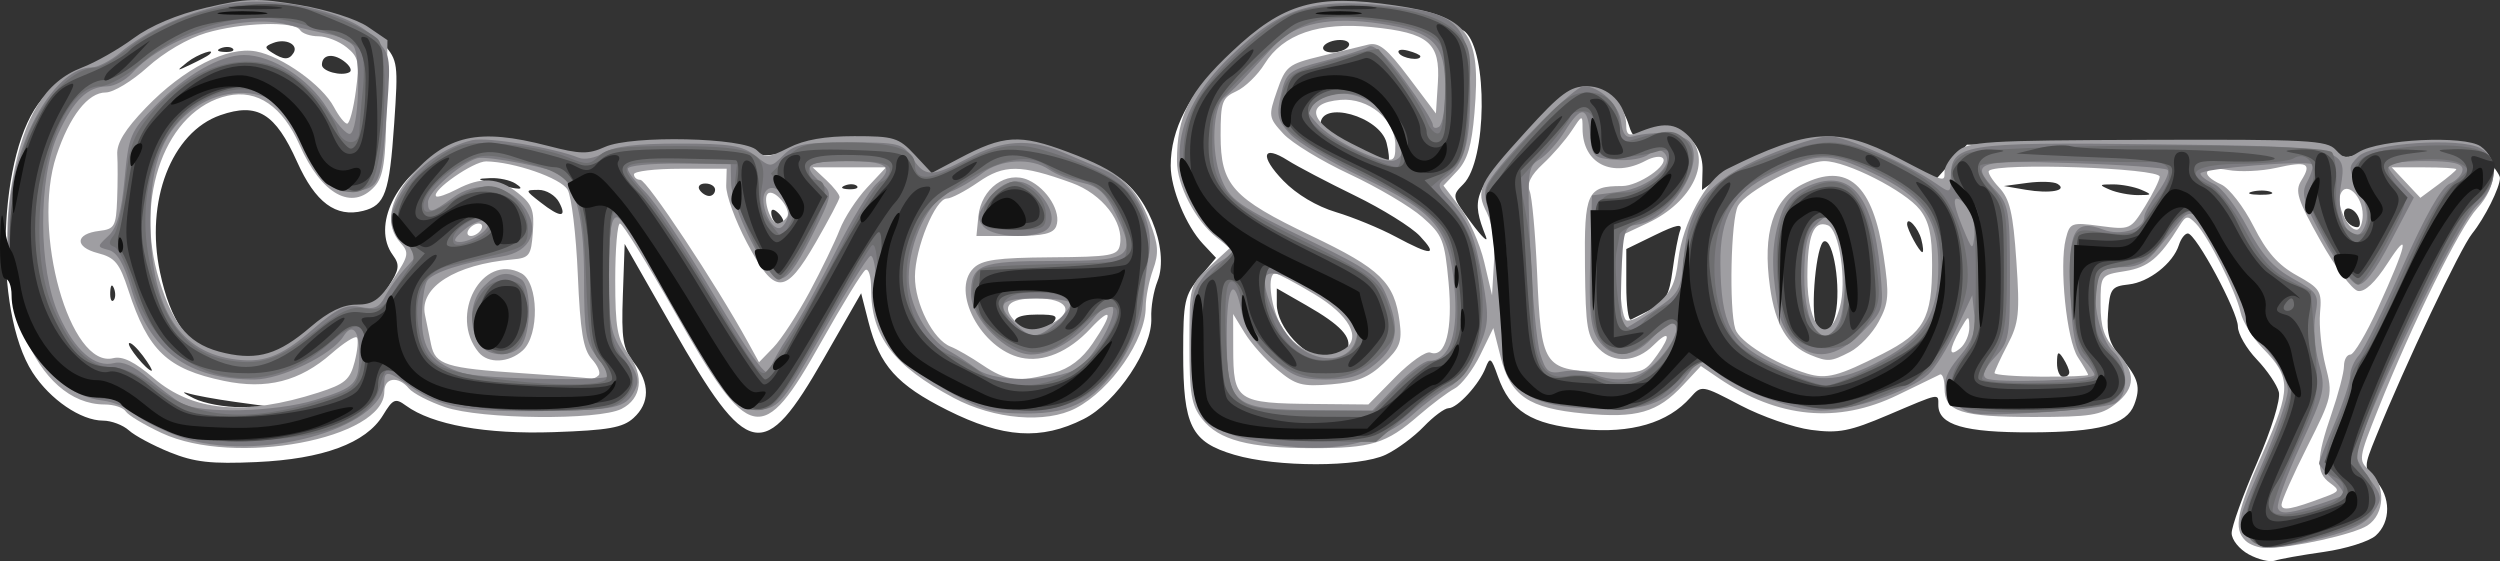 <?xml version="1.0" encoding="UTF-8" standalone="no"?>
<!-- Created with Inkscape (http://www.inkscape.org/) -->

<svg
   xmlns:dc="http://purl.org/dc/elements/1.1/"
   xmlns:cc="http://creativecommons.org/ns#"
   xmlns:rdf="http://www.w3.org/1999/02/22-rdf-syntax-ns#"
   xmlns:svg="http://www.w3.org/2000/svg"
   xmlns="http://www.w3.org/2000/svg"
   xmlns:sodipodi="http://sodipodi.sourceforge.net/DTD/sodipodi-0.dtd"
   xmlns:inkscape="http://www.inkscape.org/namespaces/inkscape"
   width="491.222"
   height="110.265"
   viewBox="0 0 129.969 29.174"
   version="1.1"
   id="svg8"
   sodipodi:docname="cavestory.svg"
   inkscape:version="0.92.5 (2060ec1f9f, 2020-04-08)">
  <rect x="0" y="0" width="129.969" height="29.174" fill="#333333" stroke="none"/>
  <defs
     id="defs2" />
  <sodipodi:namedview
     id="base"
     pagecolor="#ffffff"
     bordercolor="#666666"
     borderopacity="1.0"
     inkscape:pageopacity="0.0"
     inkscape:pageshadow="2"
     inkscape:zoom="0.91590885"
     inkscape:cx="467.84026"
     inkscape:cy="28.100944"
     inkscape:document-units="mm"
     inkscape:current-layer="layer1"
     showgrid="false"
     units="px"
     inkscape:pagecheckerboard="true"
     inkscape:window-width="1366"
     inkscape:window-height="740"
     inkscape:window-x="0"
     inkscape:window-y="0"
     inkscape:window-maximized="1" />
  <g
     inkscape:label="Layer 1"
     inkscape:groupmode="layer"
     id="layer1"
     transform="translate(-1.535,-257.465)">
    <path
       inkscape:connector-curvature="0"
       id="path3157"
       d="m 118.445,286.288 c -0.495,-0.269 -0.892,-0.762 -0.892,-1.107 0,-0.342 0.59,-1.98 1.311,-3.64 0.76,-1.749 1.24,-3.301 1.144,-3.691 -0.092,-0.37 -0.609,-1.136 -1.149,-1.7 -0.54,-0.565 -0.981,-1.333 -0.981,-1.707 0,-0.776 -2.185,-4.841 -2.602,-4.841 -0.151,0 -0.36,0.269 -0.464,0.598 -0.302,0.952 -1.555,1.937 -2.612,2.053 -0.895,0.098 -0.981,0.22 -1.074,1.497 -0.08,1.108 0.068,1.591 0.73,2.377 0.855,1.017 0.977,1.476 0.629,2.383 -0.398,1.037 -1.823,1.42 -5.326,1.432 -3.507,0.012 -4.855,-0.383 -4.855,-1.425 0,-0.617 0.126,-0.642 -2.602,0.519 -2.011,0.856 -2.583,0.967 -4.008,0.778 -0.915,-0.121 -2.57,-0.697 -3.679,-1.279 -2.01,-1.056 -2.019,-1.058 -2.596,-0.407 -1.177,1.327 -3.08,1.885 -5.624,1.648 -2.653,-0.247 -3.756,-0.938 -4.392,-2.752 -0.34,-0.97 -0.413,-1.021 -0.632,-0.447 -0.329,0.864 -1.469,2.109 -1.931,2.109 -0.203,0 -0.783,0.431 -1.288,0.958 -0.505,0.527 -1.394,1.184 -1.975,1.46 -1.386,0.658 -5.664,0.659 -7.874,0.003 -2.248,-0.667 -2.657,-1.484 -2.657,-5.301 0,-2.67 0.071,-2.995 0.853,-3.925 l 0.853,-1.014 -0.675,-0.719 c -0.879,-0.935 -1.68,-2.874 -1.68,-4.066 0,-1.902 0.952,-3.738 2.902,-5.597 2.507,-2.39 4.457,-2.885 8.909,-2.263 1.623,0.227 3.196,0.629 3.495,0.895 1.194,1.059 1.132,6.698 -0.088,7.917 -0.612,0.612 -0.606,0.642 0.401,1.999 0.562,0.758 0.907,1.086 0.766,0.729 -0.774,-1.965 -0.651,-2.303 1.829,-5.014 2,-2.187 2.55,-2.61 3.391,-2.61 1.065,-1.8e-4 1.858,0.665 2.224,1.865 0.181,0.594 0.335,0.67 0.828,0.406 1.438,-0.77 3.039,0.247 2.992,1.901 l -0.029,1.033 0.921,-0.656 c 0.506,-0.361 1.081,-0.656 1.277,-0.656 0.196,0 0.901,-0.292 1.567,-0.649 1.825,-0.978 4.029,-0.828 6.404,0.436 l 1.939,1.032 0.834,-0.933 0.834,-0.933 9.314,-0.002 c 6.946,-0.002 9.437,0.1 9.799,0.401 0.359,0.298 0.718,0.314 1.378,0.063 0.491,-0.187 1.975,-0.406 3.297,-0.487 2.247,-0.137 2.454,-0.093 3.163,0.672 0.417,0.45 0.759,0.937 0.759,1.081 0,0.501 -0.79,2.082 -1.448,2.898 -0.615,0.763 -3.481,6.814 -4.989,10.535 -0.65,1.604 -0.651,1.63 -0.03,2.292 0.798,0.853 0.804,2.152 0.012,2.869 -0.338,0.306 -1.558,0.69 -2.71,0.853 -1.152,0.163 -2.299,0.368 -2.548,0.455 -0.249,0.087 -0.855,-0.06 -1.345,-0.327 z m -9.333,-9.468 c -0.003,-0.134 -0.146,-0.462 -0.319,-0.73 -0.254,-0.394 -0.315,-0.347 -0.319,0.243 -0.003,0.402 0.141,0.73 0.319,0.73 0.178,0 0.322,-0.11 0.319,-0.243 z m -37.526,-1.185 c 0.245,-0.637 -0.344,-1.27 -2.133,-2.294 l -1.541,-0.882 v 0.817 c 0,1.205 1.481,2.814 2.59,2.814 0.5,0 0.988,-0.205 1.084,-0.455 z m 25.371,-1.846 c 0.299,-1.363 -0.108,-3.937 -0.597,-3.776 -0.395,0.13 -0.718,3.537 -0.41,4.338 0.291,0.757 0.778,0.486 1.008,-0.561 z m -9.534,-0.259 c 0.69,-0.347 0.896,-0.737 1.066,-2.021 0.116,-0.875 0.294,-1.807 0.395,-2.071 0.139,-0.362 -0.181,-0.302 -1.308,0.247 l -1.493,0.727 -9.74e-4,1.893 c -6.49e-4,1.041 0.108,1.839 0.242,1.774 0.134,-0.065 0.628,-0.312 1.098,-0.549 z m -12.073,-3.795 c -0.433,-0.462 -1.955,-1.408 -3.382,-2.103 -1.428,-0.695 -2.991,-1.516 -3.475,-1.823 -1.342,-0.854 -1.483,-0.231 -0.239,1.053 0.684,0.706 1.731,1.331 2.736,1.632 0.895,0.269 2.284,0.84 3.087,1.27 1.896,1.015 2.244,1.007 1.273,-0.029 z m 26.073,0.185 c -0.161,-0.615 -0.742,-1.245 -0.742,-0.804 0,0.276 0.642,1.458 0.792,1.458 0.066,0 0.043,-0.294 -0.051,-0.654 z m 22.736,-1.131 c -0.197,-0.515 -0.766,-0.675 -0.766,-0.216 0,0.343 0.355,0.703 0.693,0.703 0.143,0 0.176,-0.219 0.073,-0.487 z m -15.659,-1.765 c -0.191,-0.118 -0.897,-0.141 -1.568,-0.051 l -1.221,0.163 1.136,0.194 c 1.267,0.216 2.215,0.041 1.654,-0.305 z m 4.349,0.305 c -0.357,-0.153 -1.014,-0.279 -1.46,-0.279 -0.739,0 -0.754,0.025 -0.162,0.279 0.357,0.153 1.014,0.279 1.46,0.279 0.739,0 0.754,-0.025 0.162,-0.279 z m 6.739,0.112 c -0.22,-0.089 -0.658,-0.094 -0.973,-0.012 -0.316,0.082 -0.136,0.155 0.399,0.162 0.535,0.006 0.794,-0.061 0.574,-0.15 z m -45.969,-2.55 c -0.347,-1.381 -3.434,-2.24 -3.434,-0.955 0,0.399 3.268,2.181 3.526,1.922 0.066,-0.066 0.025,-0.502 -0.092,-0.967 z m 1.757,-4.499 c 0,-0.068 -0.292,-0.201 -0.649,-0.294 -0.357,-0.093 -0.568,-0.037 -0.468,0.124 0.175,0.283 1.117,0.426 1.117,0.17 z m -3.731,-0.525 c 0.11,-0.178 -0.091,-0.324 -0.448,-0.324 -0.357,0 -0.739,0.146 -0.849,0.324 -0.11,0.178 0.091,0.324 0.448,0.324 0.357,0 0.739,-0.146 0.849,-0.324 z m -61.276,21.113 c -0.867,-0.351 -1.828,-0.864 -2.134,-1.142 -0.307,-0.277 -0.911,-0.505 -1.343,-0.506 -1.151,-0.002 -2.756,-1.097 -3.663,-2.501 -2.082,-3.221 -1.791,-11.612 0.493,-14.213 0.526,-0.6 1.497,-1.268 2.158,-1.486 0.66,-0.217 1.74,-0.829 2.4,-1.358 2.002,-1.607 6.196,-2.201 9.994,-1.415 1.887,0.39 2.607,0.704 3.205,1.396 0.739,0.856 0.762,1.029 0.549,4.127 -0.25,3.635 -0.472,4.258 -1.618,4.546 -1.419,0.356 -2.48,-0.433 -3.431,-2.552 -1.135,-2.529 -2.064,-3.094 -3.986,-2.425 -2.547,0.887 -3.924,4.473 -3.139,8.172 0.537,2.531 1.471,3.873 3.059,4.396 1.708,0.563 2.837,0.253 4.582,-1.257 1.027,-0.889 1.776,-1.273 2.501,-1.283 0.809,-0.011 1.183,-0.247 1.716,-1.085 0.587,-0.923 0.621,-1.154 0.243,-1.671 -1.102,-1.507 0.178,-4.148 2.572,-5.307 1.695,-0.82 2.769,-0.852 5.466,-0.161 1.63,0.417 2.167,0.443 2.671,0.129 0.772,-0.482 7.604,-0.462 8.19,0.024 0.273,0.227 0.912,0.161 2.052,-0.212 1.107,-0.362 2.314,-0.494 3.647,-0.397 1.669,0.121 2.115,0.287 2.751,1.027 l 0.76,0.883 1.438,-0.842 c 0.801,-0.469 2.006,-0.865 2.72,-0.894 1.165,-0.046 1.88,0.17 5.163,1.565 1.68,0.714 2.999,3.869 2.322,5.553 -0.202,0.503 -0.346,1.355 -0.32,1.894 0.078,1.589 -1.8,4.4 -3.519,5.266 -2.212,1.116 -4.186,0.987 -7.078,-0.461 -2.627,-1.316 -3.529,-2.321 -4.104,-4.579 l -0.383,-1.501 -1.941,3.389 c -3.131,5.467 -3.934,5.303 -7.872,-1.603 l -2.481,-4.35 -0.094,2.66 c -0.081,2.275 0.001,2.782 0.568,3.502 0.848,1.078 0.842,2.113 -0.016,2.89 -0.555,0.502 -1.308,0.635 -4.137,0.732 -3.542,0.121 -6.324,-0.379 -7.698,-1.383 -0.546,-0.399 -0.67,-0.347 -1.189,0.508 -0.881,1.448 -3.121,2.276 -6.576,2.431 -2.365,0.106 -3.22,0.009 -4.497,-0.506 z m 3.362,-2.625 c -0.981,-0.135 -2.076,-0.337 -2.433,-0.449 -0.357,-0.112 -0.211,0.01 0.324,0.273 0.535,0.262 1.63,0.464 2.433,0.449 l 1.46,-0.028 -1.784,-0.245 z m -4.771,-2.396 c -0.321,-0.429 -0.643,-0.722 -0.716,-0.651 -0.133,0.129 0.933,1.43 1.172,1.43 0.07,0 -0.135,-0.351 -0.456,-0.779 z m 47.274,-1.654 c 0.346,-0.417 0.237,-0.487 -0.771,-0.487 -1.109,0 -1.448,0.268 -0.959,0.757 0.379,0.379 1.313,0.233 1.73,-0.27 z M 7.461,272.46 c -0.104,-0.259 -0.18,-0.182 -0.196,0.196 -0.014,0.342 0.063,0.534 0.17,0.426 0.108,-0.108 0.119,-0.388 0.026,-0.622 z m 34.554,-3.903 c -0.233,-0.233 -0.384,-0.252 -0.384,-0.049 0,0.433 0.384,0.817 0.6,0.6 0.092,-0.092 -0.005,-0.34 -0.216,-0.552 z m -11.415,-0.579 c -0.191,-0.357 -0.671,-0.646 -1.066,-0.642 -0.711,0.007 -0.71,0.014 0.093,0.642 1.045,0.818 1.411,0.818 0.973,0 z m 8.111,-0.649 c 0,-0.178 -0.228,-0.324 -0.506,-0.324 -0.278,0 -0.416,0.146 -0.305,0.324 0.11,0.178 0.338,0.324 0.506,0.324 0.168,0 0.305,-0.146 0.305,-0.324 z m -10.382,-0.324 c -0.268,-0.173 -0.852,-0.299 -1.298,-0.281 -0.748,0.031 -0.736,0.053 0.162,0.281 1.402,0.357 1.688,0.357 1.136,0 z m 17.757,0.128 c -0.108,-0.108 -0.388,-0.119 -0.622,-0.026 -0.259,0.104 -0.182,0.18 0.196,0.196 0.342,0.014 0.534,-0.063 0.426,-0.17 z m -26.678,-6.494 c -0.584,-0.427 -1.137,-0.332 -1.137,0.197 0,0.334 1.01,0.606 1.428,0.385 0.161,-0.085 0.03,-0.347 -0.291,-0.581 z m -7.004,-0.329 c 0.445,-0.39 -0.611,-0.028 -1.128,0.386 -0.594,0.476 -0.583,0.483 0.181,0.118 0.446,-0.212 0.872,-0.44 0.946,-0.505 z m 4.393,-0.096 c 0.267,-0.432 -0.406,-0.766 -1.047,-0.52 -0.467,0.179 -0.477,0.251 -0.066,0.51 0.609,0.385 0.879,0.387 1.113,0.01 z m -3.156,-0.218 c -0.108,-0.108 -0.388,-0.119 -0.622,-0.026 -0.259,0.104 -0.182,0.18 0.196,0.196 0.342,0.014 0.534,-0.063 0.426,-0.17 z"
       style="fill:#ffffff;stroke-width:0.324" />
    <path
       inkscape:connector-curvature="0"
       id="path3155"
       d="m 118.267,285.567 c -0.631,-0.631 -0.464,-1.464 0.924,-4.591 1.464,-3.299 1.463,-3.889 -0.016,-5.402 -0.53,-0.543 -1.052,-1.385 -1.158,-1.872 -0.239,-1.093 -1.681,-3.958 -2.324,-4.617 -0.421,-0.432 -0.517,-0.419 -0.849,0.116 -1.044,1.683 -1.623,2.165 -2.831,2.359 -1.274,0.204 -1.274,0.204 -1.274,1.737 0,1.186 0.184,1.732 0.811,2.409 1.039,1.122 1.027,1.923 -0.044,2.765 -0.741,0.583 -1.307,0.672 -4.239,0.672 -3.78,0 -4.639,-0.278 -4.639,-1.498 0,-0.455 -0.109,-0.774 -0.243,-0.709 -0.134,0.065 -1.119,0.544 -2.19,1.064 -3.12,1.516 -6.234,1.218 -9.335,-0.894 l -0.899,-0.612 -0.928,0.994 c -1.335,1.429 -2.394,1.733 -5.141,1.475 -2.895,-0.271 -3.832,-0.91 -4.35,-2.967 l -0.372,-1.476 -0.681,1.398 c -0.375,0.769 -0.973,1.554 -1.33,1.744 -0.357,0.19 -1.204,0.827 -1.883,1.415 -1.683,1.458 -2.439,1.689 -5.52,1.687 -3.284,-0.002 -4.863,-0.42 -5.723,-1.513 -0.562,-0.714 -0.664,-1.312 -0.664,-3.901 0,-3.034 0.008,-3.064 1.054,-4.026 l 1.054,-0.969 -0.7,-0.554 c -1.097,-0.869 -2.056,-2.717 -2.055,-3.961 0.001,-2.357 0.615,-3.579 2.862,-5.697 2.682,-2.529 4.348,-3 8.47,-2.398 3.855,0.564 4.485,1.413 4.136,5.579 -0.144,1.724 -0.364,2.464 -0.902,3.036 l -0.711,0.756 0.856,1.122 c 0.471,0.617 1.039,1.9 1.263,2.85 l 0.407,1.727 0.098,-1.688 c 0.058,-1.005 -0.089,-2.055 -0.364,-2.596 -0.602,-1.185 -0.45,-1.501 2.051,-4.256 1.772,-1.952 2.274,-2.324 3.145,-2.326 1.113,-0.003 2.046,0.931 2.046,2.05 0,0.457 0.143,0.551 0.568,0.373 1.344,-0.565 1.982,-0.525 2.673,0.166 1.245,1.245 0.223,3.417 -2.125,4.521 l -1.44,0.677 v 2.088 c 0,1.148 0.144,2.177 0.321,2.286 0.176,0.109 0.816,-0.197 1.421,-0.68 0.905,-0.722 1.134,-1.162 1.29,-2.483 0.222,-1.875 1.457,-4.16 2.538,-4.697 4.244,-2.108 5.759,-2.206 8.891,-0.574 2.495,1.3 2.411,1.276 2.411,0.699 0,-0.24 0.292,-0.7 0.648,-1.023 0.591,-0.535 1.459,-0.589 9.919,-0.618 8.34,-0.029 9.321,0.024 9.77,0.52 0.429,0.474 0.597,0.491 1.194,0.119 1.082,-0.675 5.505,-0.885 6.339,-0.3 0.954,0.668 0.877,2.082 -0.177,3.219 -0.906,0.978 -3.368,5.968 -5.145,10.427 -1.034,2.595 -1.045,2.674 -0.448,3.214 0.854,0.773 0.792,2.268 -0.119,2.854 -0.715,0.46 -3.909,1.168 -5.267,1.168 -0.378,0 -0.862,-0.175 -1.076,-0.389 z m 4.153,-2.274 c 0.75,-0.282 0.769,-0.337 0.243,-0.722 -0.732,-0.538 -0.716,-1.274 0.081,-3.59 0.357,-1.037 0.649,-2.155 0.649,-2.484 0,-0.329 0.15,-0.598 0.333,-0.598 0.183,0 0.827,-1.084 1.43,-2.409 1.516,-3.327 1.709,-4.208 0.514,-2.356 -0.655,1.017 -1.197,1.526 -1.55,1.458 -0.298,-0.058 -1.173,-1.229 -1.944,-2.604 -1.213,-2.163 -1.347,-2.587 -0.997,-3.146 0.557,-0.892 0.31,-1.014 -1.315,-0.649 -0.771,0.173 -1.899,0.222 -2.506,0.108 -1.266,-0.237 -1.484,0.237 -0.348,0.754 0.416,0.19 1.171,1.165 1.679,2.168 0.677,1.339 1.274,2.018 2.245,2.557 1.227,0.681 1.315,0.822 1.214,1.952 -0.059,0.67 0.069,1.908 0.285,2.752 0.383,1.495 0.359,1.601 -0.947,4.198 -0.737,1.465 -1.34,2.824 -1.34,3.018 0,0.349 0.502,0.259 2.271,-0.407 z m -48.339,-6.227 c 0.774,-0.785 1.589,-1.358 1.812,-1.273 0.797,0.306 1.181,-1.177 0.949,-3.658 -0.205,-2.193 -0.313,-2.46 -1.362,-3.381 -0.627,-0.55 -2.33,-1.556 -3.786,-2.235 -1.455,-0.679 -3.005,-1.625 -3.444,-2.104 -0.768,-0.838 -0.78,-0.918 -0.324,-2.23 0.444,-1.278 0.581,-1.388 2.257,-1.795 0.981,-0.239 2.098,-0.511 2.48,-0.605 0.557,-0.137 0.978,0.203 2.109,1.704 l 1.413,1.876 0.102,-1.597 c 0.133,-2.083 -0.478,-2.598 -3.432,-2.895 -2.754,-0.277 -4.619,0.364 -5.578,1.916 -0.356,0.576 -1.016,1.215 -1.466,1.42 -0.741,0.338 -0.819,0.556 -0.819,2.283 0,2.598 0.605,3.269 4.714,5.231 3.6,1.719 4.323,2.422 4.59,4.459 0.139,1.057 0.022,1.361 -0.833,2.175 -0.776,0.738 -1.373,0.977 -2.72,1.089 -1.529,0.127 -1.849,0.039 -2.811,-0.77 -0.597,-0.502 -1.356,-1.357 -1.687,-1.9 l -0.602,-0.987 0.004,1.784 c 0.006,2.748 0.166,2.857 4.24,2.894 l 2.786,0.026 z m 25.329,-1.207 c 2.151,-1.092 2.57,-1.847 2.57,-4.636 0,-1.547 -0.156,-2.249 -0.638,-2.862 -0.769,-0.977 -3.806,-2.52 -4.961,-2.52 -1.079,0 -4.078,1.56 -4.494,2.337 -0.368,0.688 -0.468,5.347 -0.137,6.391 0.212,0.667 2.062,1.815 3.741,2.321 1,0.301 1.615,0.139 3.919,-1.031 z m -3.757,0.057 c -1.19,-0.487 -1.821,-1.547 -2.101,-3.531 -0.397,-2.812 0.162,-4.577 1.692,-5.341 2.346,-1.172 3.661,-0.003 4.219,3.751 0.298,2.009 0.267,2.417 -0.259,3.394 -0.329,0.611 -1,1.318 -1.491,1.572 -1.002,0.518 -1.146,0.529 -2.06,0.155 z m 1.53,-2.472 c 0.373,-1.327 -0.023,-4.037 -0.623,-4.267 -0.74,-0.284 -1.059,0.52 -1.064,2.682 -0.007,2.694 1.087,3.721 1.687,1.585 z m 12.908,3.511 c 0,-0.058 -0.239,-0.47 -0.531,-0.916 -0.586,-0.894 -0.981,-4.758 -0.63,-6.156 0.211,-0.841 0.284,-0.868 1.79,-0.669 1.548,0.205 1.581,0.191 2.327,-1.015 0.416,-0.673 0.761,-1.369 0.766,-1.548 0.013,-0.453 -8.438,-0.745 -8.877,-0.306 -0.081,0.081 0.16,0.475 0.534,0.875 0.552,0.591 0.721,1.313 0.891,3.811 0.186,2.736 0.134,3.227 -0.463,4.368 -0.37,0.707 -0.673,1.364 -0.673,1.46 8e-5,0.096 1.095,0.181 2.433,0.188 1.338,0.007 2.433,-0.034 2.433,-0.092 z m -22.396,-1.044 c 0.739,-1.038 0.625,-1.324 -0.199,-0.5 -0.883,0.883 -2.054,0.965 -2.823,0.196 -0.627,-0.627 -0.705,-1.074 -0.739,-4.272 -0.042,-3.88 0.104,-4.198 1.928,-4.198 0.863,0 2.464,-1.105 2.113,-1.458 -0.119,-0.119 -0.51,-0.059 -0.871,0.134 -1.748,0.935 -3.291,0.16 -3.296,-1.656 -0.002,-0.742 -0.009,-0.741 -0.573,0.115 -0.314,0.476 -0.984,1.248 -1.488,1.716 -0.63,0.584 -0.846,1.023 -0.69,1.405 0.125,0.306 0.3,2.235 0.39,4.287 0.21,4.816 0.329,5.002 3.264,5.123 2.217,0.091 2.302,0.065 2.984,-0.892 z m -16.266,-0.297 c 0.908,-0.575 0.256,-1.763 -1.57,-2.859 -0.981,-0.589 -1.894,-1.072 -2.028,-1.073 -0.418,-0.002 -0.266,1.608 0.243,2.594 0.749,1.448 2.241,2.043 3.354,1.337 z m 32.486,-1.134 c -0.011,-0.65 -0.038,-0.643 -0.475,0.121 -0.607,1.063 -0.607,1.477 0,0.973 0.268,-0.222 0.481,-0.715 0.475,-1.094 z m 20.452,-5.842 c 0,-0.992 -0.876,-1.806 -1.157,-1.075 -0.217,0.565 0.369,1.846 0.844,1.846 0.172,0 0.313,-0.347 0.313,-0.771 z m 4.867,-2.372 c 0,-0.056 -0.755,-0.101 -1.679,-0.101 h -1.679 l 0.744,0.792 0.744,0.792 0.935,-0.691 c 0.514,-0.38 0.935,-0.737 0.935,-0.792 z m -55.157,-1.252 c 0,-1.322 -1.394,-2.477 -2.844,-2.357 -1.902,0.158 -1.651,1.154 0.572,2.273 2.194,1.105 2.271,1.108 2.271,0.083 z M 9.956,279.984 C 9.041,279.558 8.193,279.048 8.072,278.852 c -0.122,-0.197 -0.614,-0.358 -1.094,-0.359 -3.58,-0.005 -5.885,-5.606 -4.8,-11.664 0.597,-3.333 1.7,-5.118 3.615,-5.85 0.707,-0.27 1.913,-0.955 2.68,-1.522 0.891,-0.658 2.255,-1.233 3.779,-1.593 2.111,-0.498 2.672,-0.513 4.878,-0.136 1.403,0.24 2.943,0.732 3.521,1.125 l 1.027,0.699 -0.05,3.489 c -0.04,2.821 -0.159,3.61 -0.618,4.117 -1.175,1.298 -2.761,0.42 -3.902,-2.161 -0.885,-2.001 -2.192,-2.896 -3.735,-2.557 -3.201,0.703 -4.898,5.269 -3.561,9.583 0.761,2.456 1.608,3.394 3.43,3.8 1.714,0.382 2.787,0.054 4.434,-1.356 0.945,-0.809 1.677,-1.165 2.395,-1.165 0.851,0 1.19,-0.235 1.912,-1.327 0.805,-1.217 0.836,-1.374 0.368,-1.891 -0.803,-0.888 -0.615,-2.156 0.511,-3.438 1.911,-2.177 3.532,-2.539 7.162,-1.598 1.689,0.438 2.087,0.445 2.967,0.053 1.39,-0.619 7.228,-0.488 7.893,0.177 0.409,0.409 0.62,0.392 1.651,-0.133 0.812,-0.414 1.88,-0.602 3.416,-0.602 2.056,0 2.306,0.076 3.128,0.957 l 0.894,0.957 1.426,-0.755 c 2.323,-1.229 3.142,-1.277 5.658,-0.334 2.693,1.01 3.519,1.716 4.251,3.632 0.451,1.182 0.482,1.627 0.17,2.489 -0.209,0.577 -0.379,1.448 -0.379,1.934 0,1.694 -1.804,4.306 -3.634,5.262 -1.554,0.812 -4.251,0.585 -6.347,-0.534 -3.141,-1.676 -4.295,-3.199 -4.295,-5.669 0,-0.641 -0.133,-1.083 -0.296,-0.983 -0.163,0.1 -1.198,1.789 -2.302,3.752 -3.075,5.471 -3.697,5.341 -7.618,-1.589 -1.425,-2.518 -2.703,-4.578 -2.839,-4.578 -0.136,0 -0.248,1.32 -0.248,2.933 0,2.465 0.108,3.079 0.677,3.849 0.849,1.148 0.703,2.325 -0.353,2.857 -1.201,0.605 -7.303,0.544 -9.169,-0.092 -0.824,-0.281 -1.671,-0.719 -1.882,-0.973 -0.551,-0.663 -1.278,-0.571 -1.278,0.162 0,2.464 -7.785,3.92 -11.559,2.163 z m 8.134,-2.111 c 1.383,-0.444 1.642,-0.665 1.884,-1.605 0.154,-0.6 0.204,-1.166 0.111,-1.26 -0.093,-0.093 -0.683,0.281 -1.311,0.832 -1.657,1.455 -3.377,1.892 -5.608,1.424 -2.936,-0.616 -3.93,-1.56 -4.955,-4.704 -0.464,-1.424 -0.694,-1.704 -1.59,-1.936 -1.227,-0.318 -1.182,-1.006 0.076,-1.155 0.792,-0.094 0.872,-0.235 0.927,-1.622 0.033,-0.836 0.036,-1.893 0.007,-2.349 -0.037,-0.588 0.395,-1.295 1.489,-2.433 1.956,-2.037 4.242,-3.206 5.726,-2.927 1.348,0.253 3.44,1.747 4.048,2.89 0.253,0.476 0.563,0.866 0.688,0.866 0.125,0 0.329,-0.765 0.453,-1.699 0.2,-1.505 0.145,-1.765 -0.481,-2.271 -0.388,-0.315 -1.046,-0.572 -1.462,-0.572 -0.416,0 -0.846,-0.146 -0.957,-0.324 -0.296,-0.479 -3.055,-0.394 -4.889,0.151 -0.946,0.281 -2.192,1.011 -3.047,1.784 -0.796,0.72 -1.77,1.309 -2.166,1.309 -0.924,0 -1.881,1.228 -2.567,3.291 -1.304,3.927 0.708,11.086 2.957,10.522 0.483,-0.121 1.108,0.187 2.101,1.037 2.039,1.745 4.736,1.982 8.565,0.752 z m 14.565,-0.894 c 0.119,-0.119 -0.039,-0.5 -0.351,-0.845 -0.449,-0.496 -0.603,-1.42 -0.731,-4.406 -0.089,-2.078 -0.328,-4.06 -0.531,-4.403 -0.356,-0.603 -2.767,-1.441 -4.23,-1.47 -0.66,-0.013 -2.881,1.537 -2.601,1.816 0.07,0.07 0.551,-0.093 1.068,-0.363 1.286,-0.671 2.155,-0.619 3.185,0.191 0.735,0.578 0.856,0.896 0.774,2.028 -0.09,1.231 -0.179,1.349 -1.071,1.427 -2.958,0.257 -4.834,1.442 -4.54,2.869 0.088,0.428 0.232,1.127 0.319,1.553 0.217,1.055 0.763,1.228 4.707,1.49 1.874,0.124 3.492,0.25 3.596,0.278 0.104,0.029 0.287,-0.046 0.406,-0.165 z m -6.232,-1.193 c -1.59,-1.915 0.182,-5.202 2.217,-4.112 0.901,0.482 0.947,3.216 0.068,4.012 -0.717,0.649 -1.791,0.696 -2.285,0.1 z m 29.887,1.069 c 0.826,-0.229 1.475,-0.72 2.028,-1.534 1.091,-1.606 1.029,-1.994 -0.123,-0.762 -1.126,1.205 -2.445,1.756 -3.598,1.503 -2.073,-0.455 -3.668,-3.458 -2.472,-4.654 0.432,-0.432 1.232,-0.545 4.016,-0.566 3.132,-0.024 3.488,-0.087 3.594,-0.636 0.23,-1.186 -0.911,-2.658 -2.507,-3.235 -2.669,-0.964 -3.505,-0.97 -4.858,-0.033 -0.673,0.466 -1.405,0.848 -1.627,0.848 -0.602,0 -1.655,2.571 -1.662,4.056 -0.006,1.419 0.952,3.298 1.859,3.645 0.311,0.119 1.061,0.552 1.666,0.962 1.221,0.828 1.894,0.902 3.684,0.405 z m -3.912,-8.144 c 0.144,-1.447 1.464,-2.401 2.603,-1.882 0.982,0.447 1.722,1.674 1.445,2.395 -0.148,0.385 -0.676,0.509 -2.173,0.509 H 52.297 Z m -8.781,3.942 c 0.623,-1.16 1.33,-2.62 1.571,-3.244 0.241,-0.625 0.882,-1.61 1.424,-2.19 l 0.986,-1.054 h -1.909 -1.909 l 0.71,0.662 c 0.391,0.364 0.702,0.765 0.692,0.892 -0.01,0.127 -0.564,1.18 -1.233,2.34 -1.598,2.774 -2.127,2.778 -3.583,0.024 -0.606,-1.147 -1.091,-2.481 -1.077,-2.965 l 0.025,-0.88 h -2.411 c -1.326,0 -2.411,0.13 -2.411,0.288 -1.2e-5,0.159 0.149,0.288 0.331,0.288 0.343,0 3.921,5.397 5.597,8.441 l 0.574,1.043 0.745,-0.768 c 0.41,-0.422 1.255,-1.717 1.878,-2.877 z m 12.635,1.611 c 1.179,-0.631 0.754,-1.286 -0.832,-1.286 -1.497,0 -1.872,0.432 -1.071,1.233 0.478,0.478 1.078,0.495 1.903,0.053 z m -29.709,-4.855 c 0.11,-0.178 0.055,-0.324 -0.124,-0.324 -0.178,0 -0.415,0.146 -0.525,0.324 -0.11,0.178 -0.055,0.324 0.124,0.324 0.178,0 0.415,-0.146 0.525,-0.324 z m 15.917,-0.68 c 0.245,-0.396 -0.7,-1.505 -1.014,-1.191 -0.268,0.268 0.154,1.546 0.511,1.546 0.156,0 0.382,-0.16 0.503,-0.356 z"
       style="fill:#9f9ea2;stroke-width:0.324" />
    <path
       inkscape:connector-curvature="0"
       id="path3153"
       d="m 118.367,285.31 c -0.567,-0.626 -0.544,-0.738 0.761,-3.702 0.74,-1.681 1.345,-3.42 1.345,-3.866 0,-0.45 -0.504,-1.413 -1.136,-2.169 -0.625,-0.748 -1.136,-1.693 -1.136,-2.1 0,-0.655 -1.815,-4.062 -2.562,-4.809 -0.16,-0.16 -0.437,-0.095 -0.64,0.15 -0.197,0.238 -0.738,0.907 -1.202,1.487 -0.65,0.811 -1.095,1.054 -1.93,1.054 -0.807,0 -1.139,0.169 -1.295,0.663 -0.325,1.023 0.144,3.11 0.839,3.739 0.788,0.713 0.822,2.288 0.058,2.681 -0.312,0.16 -2.145,0.377 -4.073,0.481 -3.186,0.172 -3.563,0.132 -4.137,-0.443 -0.838,-0.838 -0.797,-1.359 0.201,-2.544 0.609,-0.724 0.802,-1.275 0.72,-2.053 l -0.112,-1.064 -0.835,1.784 c -0.459,0.981 -1.112,2.028 -1.45,2.327 -1.02,0.9 -3.948,1.891 -5.575,1.888 -1.564,-0.003 -4.531,-1.152 -5.694,-2.205 -0.564,-0.51 -0.635,-0.49 -1.251,0.356 -1.113,1.527 -2.276,1.921 -5.169,1.747 -3.788,-0.228 -4.502,-1.107 -4.502,-5.545 0,-1.654 -0.204,-3.363 -0.508,-4.259 -0.454,-1.337 -0.456,-1.571 -0.017,-2.201 0.996,-1.433 4.344,-4.761 4.788,-4.761 0.841,0 1.858,0.969 1.961,1.869 0.07,0.61 0.255,0.845 0.589,0.748 1.144,-0.331 2.694,-0.159 3.01,0.334 0.761,1.192 -1.079,4.005 -2.778,4.247 -0.666,0.095 -0.725,0.297 -0.812,2.779 -0.052,1.472 -0.023,2.677 0.065,2.677 0.087,0 0.805,-0.436 1.595,-0.969 1.355,-0.914 1.444,-1.069 1.582,-2.738 0.229,-2.757 1.275,-4.06 4.272,-5.318 1.353,-0.568 2.838,-1.033 3.3,-1.033 0.821,0 4.135,1.478 5.584,2.489 0.701,0.489 0.73,0.476 0.73,-0.333 0,-1.745 0.627,-1.849 10.467,-1.734 10.081,0.118 10.155,0.135 9.806,2.205 -0.317,1.878 0.805,3.485 1.314,1.881 0.132,-0.415 -0.016,-1.115 -0.375,-1.782 -0.564,-1.047 -0.565,-1.125 -0.023,-1.667 0.699,-0.699 5.27,-1.009 6.35,-0.431 0.987,0.528 0.903,1.983 -0.171,2.966 -1.085,0.993 -6.279,11.807 -6.279,13.073 0,0.127 0.314,0.655 0.697,1.174 0.65,0.879 0.663,0.996 0.184,1.726 -0.368,0.562 -1.112,0.933 -2.63,1.315 -2.723,0.684 -3.218,0.67 -3.927,-0.114 z m 4.977,-2.116 c 0.09,-0.09 -0.153,-0.461 -0.542,-0.823 -0.389,-0.362 -0.706,-0.73 -0.706,-0.817 0,-0.088 0.365,-1.027 0.811,-2.087 0.446,-1.06 0.811,-2.176 0.811,-2.479 0,-0.304 0.206,-0.783 0.458,-1.064 0.252,-0.282 1.264,-2.334 2.249,-4.561 1.179,-2.665 2.02,-4.151 2.462,-4.349 0.369,-0.165 0.671,-0.496 0.671,-0.737 0,-0.318 -0.531,-0.437 -1.947,-0.437 -1.071,0 -1.947,0.1 -1.947,0.222 0,0.122 0.306,0.548 0.681,0.947 l 0.681,0.724 -1.215,2.312 c -0.829,1.578 -1.378,2.281 -1.73,2.213 -0.283,-0.054 -1.071,-1.117 -1.751,-2.361 -1.078,-1.972 -1.186,-2.357 -0.843,-2.997 0.216,-0.404 0.325,-0.803 0.242,-0.887 -0.236,-0.236 -5.798,0.218 -5.798,0.474 0,0.125 0.319,0.369 0.709,0.543 0.39,0.174 1.165,1.182 1.722,2.24 0.756,1.435 1.361,2.116 2.383,2.683 1.294,0.718 1.358,0.821 1.16,1.879 -0.115,0.616 -0.035,1.743 0.178,2.506 0.37,1.322 0.326,1.522 -0.944,4.271 -0.733,1.586 -1.264,3.062 -1.181,3.279 0.117,0.305 0.501,0.29 1.687,-0.067 0.844,-0.254 1.609,-0.536 1.7,-0.627 z m -12.928,-6.24 c 0,-0.106 -0.256,-0.475 -0.568,-0.82 -0.426,-0.471 -0.595,-1.33 -0.679,-3.449 -0.128,-3.242 0.195,-3.86 1.715,-3.282 0.916,0.348 2.127,-0.031 2.127,-0.667 0,-0.179 0.318,-0.756 0.707,-1.282 0.389,-0.526 0.617,-1.046 0.507,-1.156 -0.11,-0.11 -2.326,-0.268 -4.925,-0.352 -5.111,-0.165 -5.405,-0.059 -4.001,1.435 0.656,0.699 0.725,1.1 0.73,4.293 0.005,3.304 -0.044,3.575 -0.797,4.377 -0.534,0.569 -0.681,0.931 -0.439,1.082 0.43,0.268 5.622,0.103 5.622,-0.178 z M 87.736,276.188 c 0.903,-0.967 1.236,-1.912 0.673,-1.912 -0.147,0 -0.611,0.365 -1.03,0.811 -0.965,1.028 -2.104,1.044 -2.762,0.039 -0.394,-0.601 -0.485,-1.517 -0.413,-4.137 l 0.093,-3.365 1.431,-0.191 c 1.549,-0.207 2.936,-1.412 2.327,-2.021 -0.215,-0.215 -0.484,-0.191 -0.801,0.073 -0.263,0.218 -1.035,0.351 -1.717,0.294 -1.177,-0.097 -1.244,-0.164 -1.34,-1.319 -0.124,-1.494 -0.459,-1.535 -1.314,-0.162 -0.361,0.58 -0.953,1.235 -1.314,1.456 -0.622,0.38 -0.647,0.631 -0.476,4.705 0.1,2.366 0.33,4.792 0.512,5.391 0.288,0.945 0.444,1.067 1.188,0.928 0.471,-0.088 1.148,-0.04 1.505,0.106 1.368,0.56 2.474,0.336 3.439,-0.696 z m 11.625,-0.006 c 2.226,-1.195 2.944,-2.396 2.942,-4.919 -0.002,-2.44 -0.805,-3.57 -3.415,-4.803 -2.323,-1.097 -2.824,-1.089 -5.294,0.092 -1.928,0.922 -2.649,2.198 -2.619,4.641 0.037,3.107 0.528,4.073 2.588,5.091 2.326,1.15 3.504,1.129 5.799,-0.102 z m -4.511,-0.925 c -0.352,-0.352 -0.708,-0.973 -0.79,-1.379 -0.425,-2.1 -0.453,-3.399 -0.1,-4.719 0.302,-1.13 0.62,-1.568 1.413,-1.946 2.286,-1.09 3.533,0.287 3.909,4.315 0.191,2.043 0.178,2.087 -0.955,3.22 -1.314,1.314 -2.498,1.487 -3.477,0.508 z m 2.251,-0.96 c 0.504,-0.941 0.416,-4.331 -0.131,-5.069 -0.446,-0.602 -0.492,-0.605 -1.048,-0.057 -0.436,0.429 -0.583,1.088 -0.588,2.626 -0.008,2.658 0.954,4.019 1.767,2.5 z m 6.696,-6.129 c -0.756,-0.756 -0.842,-0.372 -0.244,1.079 0.532,1.29 0.536,1.292 0.642,0.362 0.062,-0.541 -0.106,-1.149 -0.398,-1.441 z m -92.908,12.008 c -0.937,-0.336 -1.991,-0.87 -2.342,-1.188 -0.351,-0.318 -1.107,-0.632 -1.679,-0.699 -3.344,-0.389 -5.479,-5.077 -4.795,-10.526 0.442,-3.521 2.47,-6.79 4.212,-6.79 0.319,0 0.993,-0.345 1.497,-0.767 1.35,-1.129 3.274,-2.023 5.336,-2.481 2.507,-0.557 6.444,0.272 7.818,1.645 0.903,0.903 0.918,0.976 0.73,3.614 -0.26,3.655 -0.372,4.076 -1.148,4.323 -1.368,0.434 -2.165,-0.094 -3.068,-2.036 -0.478,-1.026 -1.182,-2.118 -1.565,-2.426 -0.98,-0.789 -2.821,-0.72 -4.108,0.155 -1.725,1.172 -2.428,2.888 -2.428,5.921 0,4.364 1.386,6.741 4.197,7.197 1.641,0.266 2.561,-0.068 4.275,-1.551 1.245,-1.077 1.703,-1.292 2.445,-1.143 0.721,0.144 0.991,0.031 1.284,-0.538 0.204,-0.396 0.672,-1.05 1.038,-1.453 l 0.667,-0.732 -0.708,-0.659 c -0.88,-0.82 -0.889,-1.399 -0.042,-2.769 0.708,-1.146 2.202,-2.197 3.583,-2.521 0.774,-0.181 4.261,0.395 5.54,0.916 0.298,0.121 0.882,0.005 1.298,-0.259 0.534,-0.339 1.684,-0.48 3.916,-0.48 2.638,1.5e-4 3.292,0.104 3.961,0.631 0.795,0.626 0.807,0.625 1.464,-0.032 0.562,-0.562 1.076,-0.662 3.412,-0.662 2.576,0 2.784,0.051 3.282,0.811 0.663,1.012 1.018,1.012 2.921,0 1.743,-0.927 3.178,-1.023 4.825,-0.324 0.631,0.268 1.652,0.701 2.27,0.962 1.498,0.634 2.591,2.705 2.298,4.356 -0.114,0.644 -0.266,1.812 -0.336,2.596 -0.164,1.811 -1.616,4.183 -3.089,5.046 -0.809,0.474 -1.687,0.66 -3.078,0.651 -1.662,-0.01 -2.274,-0.199 -4.187,-1.296 -2.643,-1.515 -3.512,-2.843 -3.512,-5.365 0,-0.894 -0.128,-1.583 -0.284,-1.53 -0.156,0.053 -1.272,1.848 -2.479,3.989 -2.011,3.568 -2.279,3.902 -3.21,3.992 -1.269,0.124 -1.492,-0.151 -4.653,-5.719 -1.335,-2.352 -2.612,-4.276 -2.839,-4.276 -0.303,0 -0.412,0.788 -0.412,2.984 0,2.679 0.086,3.107 0.837,4.191 0.677,0.977 0.77,1.332 0.487,1.861 -0.479,0.896 -0.957,0.994 -5.055,1.044 -3.783,0.045 -5.095,-0.212 -6.619,-1.296 -1.108,-0.789 -1.33,-0.827 -1.33,-0.229 0,2.463 -6.701,4.267 -10.627,2.862 z m 7.029,-1.917 c 2.124,-0.655 2.288,-0.83 2.295,-2.442 0.005,-1.183 -0.379,-1.583 -0.826,-0.861 -0.592,0.957 -3.242,2.239 -4.63,2.239 -3.443,0 -5.463,-1.496 -6.408,-4.745 -0.367,-1.261 -0.724,-1.873 -1.16,-1.987 -0.619,-0.162 -0.619,-0.176 -0.015,-0.738 0.443,-0.413 0.677,-1.239 0.837,-2.957 0.208,-2.238 0.305,-2.469 1.591,-3.792 1.557,-1.601 3.386,-2.652 4.614,-2.652 1.46,0 3.397,1.239 4.323,2.766 0.477,0.786 1.014,1.387 1.192,1.334 0.454,-0.134 0.598,-4.062 0.168,-4.58 -0.193,-0.233 -0.748,-0.5 -1.233,-0.594 -0.485,-0.094 -1.455,-0.319 -2.155,-0.501 -2.402,-0.622 -6.386,0.613 -8.106,2.514 -0.34,0.375 -0.924,0.687 -1.297,0.693 -1.024,0.015 -1.732,0.7 -2.542,2.457 -1.064,2.308 -1.047,7.038 0.034,9.441 0.831,1.847 1.875,2.747 2.881,2.484 0.423,-0.111 1.03,0.161 1.745,0.779 0.603,0.522 1.388,1.114 1.745,1.315 0.983,0.554 4.905,0.456 6.947,-0.173 z m 15.278,-1.255 c 0,-0.106 -0.292,-0.563 -0.649,-1.017 -0.55,-0.699 -0.649,-1.316 -0.649,-4.042 0,-2.86 -0.327,-4.42 -1.128,-5.38 -0.254,-0.304 -3.94,-1.029 -4.435,-0.872 -0.904,0.287 -2.549,1.762 -2.549,2.285 0,0.611 0.186,0.58 1.261,-0.215 1.248,-0.922 2.848,-0.741 3.711,0.42 0.898,1.209 0.392,2.376 -1.135,2.618 -2.034,0.321 -3.607,0.833 -3.879,1.262 -0.15,0.236 -0.274,1.1 -0.277,1.92 -0.005,1.649 0.558,2.403 2.15,2.88 1.05,0.315 7.578,0.436 7.578,0.141 z m -6.802,-1.733 c -0.528,-0.986 -0.395,-2.233 0.313,-2.941 0.707,-0.707 1.209,-0.798 1.92,-0.348 0.547,0.346 0.538,2.814 -0.012,3.477 -0.536,0.645 -1.833,0.536 -2.22,-0.188 z m 31.395,1.173 c 0.87,-0.787 1.872,-2.74 1.564,-3.047 -0.141,-0.141 -0.553,0.109 -0.914,0.555 -0.961,1.186 -2.241,1.942 -3.294,1.945 -1.27,0.003 -3.131,-1.866 -3.131,-3.145 0,-1.537 0.456,-1.72 4.293,-1.72 4.078,0 4.329,-0.189 3.236,-2.438 -0.534,-1.099 -0.906,-1.445 -1.751,-1.629 -0.59,-0.128 -1.361,-0.434 -1.713,-0.679 -0.92,-0.64 -2.548,-0.548 -3.496,0.197 -0.449,0.353 -1.206,0.79 -1.681,0.971 -1.073,0.408 -2.115,2.577 -2.125,4.422 -0.008,1.433 0.964,3.206 2.098,3.83 0.355,0.195 1.012,0.625 1.46,0.954 1.056,0.776 4.509,0.64 5.454,-0.216 z m -5.138,-7.212 c -0.345,-0.416 -0.305,-0.652 0.236,-1.379 0.846,-1.138 1.813,-1.264 2.666,-0.348 0.806,0.865 0.879,1.758 0.166,2.032 -0.957,0.367 -2.65,0.199 -3.068,-0.305 z m -11.019,7.331 c 0,-0.17 0.423,-0.936 0.94,-1.703 0.517,-0.767 1.6,-2.712 2.407,-4.322 0.807,-1.61 1.767,-3.199 2.134,-3.531 0.969,-0.877 0.569,-1.167 -1.607,-1.167 -2.058,0 -2.301,0.211 -1.293,1.122 0.626,0.567 0.62,0.602 -0.501,2.829 -0.822,1.632 -1.288,2.227 -1.689,2.153 -0.69,-0.127 -2.452,-3.658 -2.479,-4.969 l -0.02,-0.973 -2.677,-0.03 c -1.472,-0.016 -2.677,0.104 -2.677,0.268 0,0.164 0.418,0.716 0.928,1.226 0.51,0.51 2.064,2.835 3.452,5.166 2.272,3.814 3.082,4.848 3.082,3.93 z m 14.823,-2.344 c 0.413,-0.388 0.751,-0.826 0.751,-0.973 0,-0.147 -0.803,-0.268 -1.784,-0.268 -1.916,0 -2.158,0.276 -1.136,1.298 0.828,0.828 1.24,0.817 2.169,-0.057 z m -29.923,-4.598 c 0.37,-0.271 0.468,-0.517 0.258,-0.647 -0.187,-0.116 -0.684,0.076 -1.104,0.426 -0.565,0.471 -0.632,0.639 -0.258,0.647 0.278,0.006 0.775,-0.186 1.104,-0.426 z m 16.008,-1.077 c 0.128,-0.864 -0.837,-1.722 -1.227,-1.091 -0.33,0.534 0.293,2.018 0.78,1.858 0.192,-0.063 0.393,-0.408 0.446,-0.767 z m 23.77,11.739 c -0.971,-0.235 -1.944,-0.671 -2.163,-0.971 -0.556,-0.76 -0.914,-5.634 -0.494,-6.723 0.186,-0.481 0.717,-1.124 1.18,-1.427 l 0.842,-0.552 -0.951,-1.006 c -2.721,-2.878 -2.458,-6.074 0.755,-9.187 2.775,-2.688 4.406,-3.148 9.047,-2.552 2.893,0.372 3.444,1.077 3.444,4.412 0,2.639 -0.31,3.721 -1.27,4.428 -0.462,0.341 -0.444,0.457 0.175,1.136 1.031,1.13 1.343,1.885 1.753,4.238 0.334,1.92 0.306,2.286 -0.274,3.599 -0.356,0.804 -0.989,1.641 -1.407,1.861 -0.418,0.219 -1.298,0.879 -1.954,1.466 -1.961,1.753 -4.916,2.188 -8.683,1.278 z m 7.805,-2.763 c 0.679,-0.714 1.456,-1.298 1.727,-1.298 1.064,0 1.539,-1.428 1.296,-3.898 -0.298,-3.023 -0.974,-3.818 -4.799,-5.648 -1.631,-0.78 -3.311,-1.789 -3.733,-2.242 -0.668,-0.718 -0.73,-0.983 -0.476,-2.056 0.277,-1.171 0.388,-1.257 2.233,-1.74 1.068,-0.279 2.118,-0.616 2.332,-0.749 0.251,-0.155 0.914,0.471 1.859,1.755 0.808,1.098 1.469,2.134 1.469,2.304 0,0.169 0.146,0.218 0.324,0.107 0.178,-0.11 0.324,-0.979 0.324,-1.93 0,-2.409 -0.571,-2.994 -3.34,-3.423 -2.603,-0.404 -4.479,-0.026 -5.538,1.116 -0.381,0.411 -1.005,1.094 -1.388,1.519 -0.382,0.425 -0.93,0.96 -1.217,1.19 -0.605,0.485 -0.707,2.783 -0.185,4.158 0.446,1.174 0.859,1.464 4.788,3.369 2.877,1.395 3.406,1.776 3.812,2.748 0.724,1.732 0.593,2.611 -0.527,3.554 -0.778,0.655 -1.351,0.84 -2.595,0.84 -1.376,0 -1.774,-0.161 -2.886,-1.165 -0.834,-0.753 -1.363,-1.557 -1.498,-2.275 -0.384,-2.045 -0.784,-1.49 -0.784,1.087 0,3.713 0.233,3.91 4.674,3.949 l 2.889,0.026 z m -2.236,-2.054 c 0.133,-0.209 0.244,-0.639 0.247,-0.955 0.008,-0.91 -4.157,-3.321 -4.736,-2.741 -0.421,0.421 0.616,2.85 1.554,3.639 1.05,0.884 2.393,0.91 2.935,0.057 z m 2.523,-10.098 c 0,-2.165 -2.769,-3.829 -4.395,-2.64 -0.617,0.451 -0.616,0.467 0.019,1.181 0.71,0.797 2.917,1.912 3.808,1.923 0.312,0.004 0.568,-0.205 0.568,-0.464 z"
       style="fill:#7d7c81;stroke-width:0.324" />
    <path
       inkscape:connector-curvature="0"
       id="path3151"
       d="m 118.608,285.591 c -0.648,-0.661 -0.489,-1.468 0.908,-4.616 0.806,-1.815 1.246,-3.231 1.138,-3.661 -0.097,-0.386 -0.688,-1.314 -1.314,-2.063 -0.626,-0.749 -1.138,-1.646 -1.138,-1.994 0,-0.871 -2.313,-4.822 -2.823,-4.822 -0.227,0 -0.78,0.581 -1.229,1.292 -0.755,1.196 -1.172,1.439 -2.924,1.7 -0.537,0.08 -0.666,0.385 -0.746,1.763 -0.082,1.413 0.029,1.803 0.73,2.559 0.969,1.046 1.047,1.797 0.259,2.505 -0.778,0.7 -7.211,0.918 -7.991,0.272 -0.709,-0.588 -0.663,-1.541 0.123,-2.54 0.553,-0.703 0.649,-1.316 0.649,-4.138 0,-2.848 -0.091,-3.418 -0.649,-4.062 -0.852,-0.982 -0.822,-1.831 0.081,-2.317 0.977,-0.526 18.654,-0.608 19.084,-0.089 0.161,0.194 0.263,1.033 0.226,1.865 -0.045,1.032 0.101,1.68 0.46,2.039 1.104,1.104 1.648,-0.41 0.763,-2.123 -0.431,-0.833 -0.42,-0.967 0.12,-1.456 0.709,-0.642 4.98,-0.934 6.114,-0.418 0.992,0.452 0.955,1.742 -0.074,2.552 -0.858,0.675 -4.413,7.762 -5.7,11.362 -0.747,2.089 -0.754,2.191 -0.194,2.81 0.35,0.387 0.539,1.009 0.476,1.563 -0.091,0.792 -0.342,0.999 -1.802,1.484 -2.516,0.835 -4.074,1.017 -4.549,0.532 z m 4.056,-1.939 c 0.831,-0.313 0.97,-1.103 0.243,-1.382 -0.661,-0.254 -0.611,-1.159 0.155,-2.848 0.353,-0.778 0.645,-1.695 0.649,-2.038 0.004,-0.343 0.214,-0.854 0.467,-1.136 0.253,-0.282 1.264,-2.324 2.248,-4.537 1.153,-2.594 2.108,-4.28 2.686,-4.74 0.853,-0.68 0.866,-0.731 0.266,-1.03 -0.796,-0.398 -3.713,-0.152 -3.713,0.313 0,0.191 0.251,0.625 0.558,0.964 0.532,0.588 0.505,0.719 -0.568,2.767 -0.619,1.183 -1.295,2.202 -1.501,2.264 -0.206,0.063 -0.911,-0.879 -1.565,-2.093 -1.002,-1.858 -1.14,-2.346 -0.875,-3.087 0.351,-0.979 -0.238,-1.811 -0.964,-1.362 -0.22,0.136 -1.419,0.258 -2.664,0.271 -2.381,0.025 -3.069,0.462 -1.707,1.083 0.45,0.205 1.246,1.216 1.85,2.35 0.77,1.444 1.388,2.157 2.252,2.598 l 1.191,0.608 0.213,2.768 c 0.21,2.738 0.199,2.798 -1.082,5.571 -0.712,1.542 -1.21,2.941 -1.106,3.11 0.188,0.305 1.572,0.112 2.966,-0.414 z m -12.192,-6.799 c -0.059,-0.257 -0.33,-0.716 -0.604,-1.02 -0.56,-0.622 -0.957,-4.256 -0.613,-5.623 0.204,-0.814 0.312,-0.863 1.476,-0.677 1.347,0.215 2.281,0.005 2.281,-0.512 0,-0.176 0.292,-0.691 0.649,-1.145 0.952,-1.21 0.853,-2.013 -0.243,-1.99 -0.906,0.019 -2.183,10e-4 -3.65,-0.051 -1.881,-0.067 -5.016,0.06 -5.264,0.214 -0.147,0.091 0.101,0.604 0.552,1.14 0.759,0.902 0.819,1.217 0.818,4.275 -9.7e-4,2.726 -0.114,3.486 -0.649,4.363 -0.356,0.584 -0.648,1.184 -0.648,1.333 0,0.149 1.351,0.246 3.001,0.216 2.427,-0.044 2.981,-0.144 2.895,-0.522 z M 9.956,279.679 C 9.041,279.242 8.193,278.724 8.072,278.527 c -0.122,-0.197 -0.71,-0.358 -1.307,-0.358 -1.581,0 -3.876,-2.601 -4.413,-5.002 -0.622,-2.779 -0.26,-6.808 0.814,-9.058 0.858,-1.798 2.29,-3.132 3.364,-3.135 0.234,-7e-4 0.964,-0.43 1.622,-0.954 2.951,-2.348 7.239,-3.005 10.821,-1.659 1.01,0.38 2.012,0.902 2.228,1.162 0.624,0.752 0.286,6.811 -0.42,7.517 -0.969,0.969 -2.197,0.23 -3.319,-1.998 -1.246,-2.473 -2.487,-3.28 -4.294,-2.794 -3.254,0.876 -4.899,5.193 -3.668,9.629 0.713,2.571 1.862,3.894 3.716,4.278 1.773,0.367 2.814,0.035 4.769,-1.522 1.264,-1.006 1.836,-1.266 2.505,-1.138 0.694,0.133 0.978,-0.015 1.425,-0.743 0.307,-0.5 0.73,-1.142 0.94,-1.426 0.305,-0.414 0.237,-0.712 -0.345,-1.499 -0.684,-0.925 -0.697,-1.039 -0.221,-1.959 0.622,-1.202 2.249,-2.607 3.337,-2.88 1.071,-0.269 4.102,0.1 5.451,0.664 0.946,0.395 1.137,0.386 1.601,-0.078 0.425,-0.425 1.225,-0.525 4.135,-0.514 4.081,0.015 4.673,0.323 4.314,2.241 -0.135,0.719 -0.01,1.225 0.44,1.781 l 0.628,0.776 0.401,-0.749 c 0.343,-0.641 0.301,-0.885 -0.292,-1.687 l -0.693,-0.937 0.808,-0.808 c 0.71,-0.71 1.089,-0.808 3.115,-0.808 2.418,0 3.562,0.362 3.562,1.128 0,0.85 0.67,0.876 2.203,0.083 2.516,-1.301 3.139,-1.34 5.812,-0.365 3.885,1.417 4.599,2.827 3.761,7.428 -0.689,3.785 -2.719,5.678 -6.088,5.678 -1.391,0 -2.232,-0.227 -3.655,-0.986 -3.236,-1.727 -3.98,-2.856 -3.98,-6.044 0,-1.144 -0.115,-1.741 -0.3,-1.552 -0.165,0.17 -1.257,2.003 -2.426,4.075 -2.347,4.157 -2.733,4.606 -3.826,4.451 -0.576,-0.082 -1.284,-1.037 -3.086,-4.162 -3.094,-5.367 -3.611,-6.165 -3.992,-6.165 -0.192,0 -0.321,1.358 -0.321,3.363 0,2.872 0.095,3.483 0.649,4.188 0.805,1.023 0.819,1.604 0.056,2.295 -0.476,0.431 -1.296,0.537 -4.16,0.537 -3.837,0 -6.092,-0.521 -7.107,-1.642 -0.792,-0.876 -1.059,-0.792 -1.362,0.425 -0.419,1.685 -2.669,2.632 -6.568,2.765 -2.729,0.093 -3.275,0.014 -4.747,-0.688 z m 8.314,-1.423 c 1.705,-0.548 1.796,-0.634 2.077,-1.968 0.441,-2.094 -0.111,-2.397 -1.719,-0.945 -3.698,3.341 -8.796,1.788 -10.221,-3.114 -0.287,-0.987 -0.703,-1.855 -0.926,-1.93 -0.304,-0.102 -0.313,-0.25 -0.038,-0.594 0.201,-0.252 0.471,-1.47 0.6,-2.707 0.191,-1.838 0.421,-2.482 1.256,-3.522 2.008,-2.5 4.863,-3.459 7.002,-2.352 1.047,0.542 2.474,2.129 2.78,3.092 0.254,0.8 1.135,0.864 1.139,0.083 0.002,-0.312 0.082,-1.298 0.178,-2.19 0.096,-0.892 0.048,-1.808 -0.107,-2.035 -0.434,-0.635 -3.639,-1.696 -5.12,-1.696 -2.153,0 -4.548,0.887 -6.159,2.281 -0.83,0.719 -1.827,1.288 -2.256,1.288 -2.598,0 -4.197,7.615 -2.436,11.597 0.918,2.075 1.848,3.003 3.009,3.003 0.579,0 1.46,0.403 2.252,1.031 2.101,1.664 4.931,1.885 8.687,0.678 z m 14.776,-1.08 c 0.117,-0.19 -0.039,-0.624 -0.348,-0.965 -0.441,-0.488 -0.59,-1.399 -0.695,-4.273 -0.176,-4.792 -0.499,-5.384 -3.303,-6.049 -1.929,-0.458 -2.124,-0.45 -3.2,0.129 -1.254,0.675 -2.209,1.879 -1.895,2.388 0.118,0.19 0.679,-0.003 1.371,-0.472 0.644,-0.437 1.516,-0.795 1.937,-0.795 1.041,0 2.064,1.099 2.064,2.216 0,0.823 -0.16,0.96 -1.541,1.319 -0.848,0.22 -1.951,0.482 -2.452,0.581 -1.357,0.269 -1.967,1.413 -1.701,3.189 0.157,1.049 0.446,1.615 1.013,1.987 1.194,0.782 8.349,1.392 8.749,0.745 z m -6.483,-1.998 c -0.641,-0.915 -0.638,-1.54 0.013,-2.47 0.362,-0.517 0.777,-0.71 1.379,-0.64 0.757,0.088 0.873,0.261 0.959,1.439 0.155,2.12 -1.308,3.16 -2.351,1.671 z m 29.891,1.997 c 1.14,-0.432 2.292,-1.489 2.902,-2.661 0.734,-1.41 -0.199,-1.476 -1.564,-0.11 -1.588,1.588 -2.577,1.767 -4.119,0.747 -1.251,-0.828 -1.867,-2.227 -1.453,-3.304 0.204,-0.532 0.267,-0.542 4.337,-0.659 1.517,-0.044 2.94,-0.097 3.163,-0.118 0.657,-0.061 0.465,-1.801 -0.329,-2.979 -0.481,-0.714 -1.096,-1.164 -1.782,-1.304 -0.576,-0.118 -1.264,-0.393 -1.527,-0.612 -0.958,-0.795 -2.529,-0.511 -4.546,0.824 -1.603,1.061 -2.038,1.553 -2.521,2.856 -0.903,2.432 0.01,5.339 1.903,6.059 0.467,0.178 1.217,0.612 1.666,0.965 0.901,0.709 2.466,0.829 3.871,0.296 z m -3.791,-8.569 c 0,-0.499 0.307,-1.005 0.811,-1.335 0.751,-0.492 0.871,-0.492 1.622,0 0.504,0.33 0.811,0.836 0.811,1.335 0,0.748 -0.112,0.804 -1.622,0.804 -1.51,0 -1.622,-0.056 -1.622,-0.804 z m -10.03,6.39 c 0.64,-1.02 1.876,-3.222 2.748,-4.894 0.872,-1.671 1.772,-3.11 2,-3.198 0.228,-0.088 0.415,-0.363 0.415,-0.611 0,-0.34 -0.523,-0.452 -2.109,-0.452 -1.658,0 -2.109,0.104 -2.109,0.487 0,0.268 0.151,0.487 0.335,0.487 0.767,0 0.635,1.077 -0.378,3.071 -0.592,1.166 -1.272,2.12 -1.511,2.12 -0.593,0 -2.381,-4.039 -2.268,-5.125 l 0.091,-0.877 -2.596,-0.068 c -3.56,-0.094 -3.698,-0.008 -2.366,1.465 0.61,0.676 2.109,2.901 3.33,4.945 2.421,4.052 2.745,4.533 3.051,4.517 0.112,-0.006 0.727,-0.845 1.367,-1.866 z m 13.942,-0.669 c 1.154,-0.934 0.644,-1.673 -1.154,-1.673 -1.709,0 -2.201,0.625 -1.287,1.634 0.721,0.797 1.489,0.809 2.441,0.038 z m -29.543,-5.111 c 0,-0.25 -0.156,-0.455 -0.346,-0.455 -0.65,0 -1.601,0.671 -1.601,1.13 0,0.368 0.191,0.392 0.973,0.119 0.535,-0.187 0.973,-0.544 0.973,-0.794 z m 38.705,10.866 c -1.668,-0.482 -2.042,-1.335 -2.042,-4.645 0,-2.838 0.027,-2.941 1.037,-3.983 l 1.037,-1.07 -0.998,-1.054 c -1.31,-1.384 -1.725,-2.239 -1.723,-3.548 0.004,-2.169 0.616,-3.421 2.614,-5.34 2.371,-2.277 3.338,-2.712 6.038,-2.712 2.73,0 4.747,0.528 5.637,1.476 0.655,0.697 0.704,1.009 0.569,3.587 -0.137,2.604 -0.219,2.885 -1.058,3.606 l -0.91,0.782 1.055,1.089 c 2.208,2.278 2.148,8.374 -0.091,9.225 -0.426,0.162 -1.464,0.891 -2.307,1.62 l -1.532,1.326 -3.144,-0.029 c -1.729,-0.016 -3.612,-0.165 -4.184,-0.33 z m 8.502,-2.561 c 0.697,-0.714 1.525,-1.298 1.839,-1.298 1.135,0 1.487,-1.703 1.034,-5.006 -0.279,-2.037 -1.287,-2.993 -5.145,-4.882 -1.704,-0.835 -3.31,-1.839 -3.567,-2.233 -0.54,-0.824 -0.254,-2.44 0.503,-2.841 0.713,-0.379 4.203,-1.372 4.308,-1.226 0.051,0.07 0.554,0.727 1.119,1.46 0.564,0.733 1.176,1.727 1.36,2.21 0.183,0.483 0.48,0.787 0.659,0.676 0.372,-0.23 0.436,-4.037 0.077,-4.575 -0.422,-0.632 -1.492,-1.032 -3.398,-1.269 -3.068,-0.382 -3.988,-0.046 -6.35,2.315 -2.052,2.052 -2.1,2.138 -2.124,3.859 -0.036,2.477 0.631,3.236 4.559,5.186 3.955,1.963 4.212,2.17 4.693,3.777 0.357,1.192 0.326,1.323 -0.534,2.22 -2.405,2.51 -6.537,0.997 -7.147,-2.617 -0.13,-0.772 -0.373,-1.253 -0.595,-1.177 -0.254,0.087 -0.34,1.001 -0.269,2.856 0.142,3.672 0.369,3.863 4.569,3.863 h 3.143 z m -2.737,-1.634 c 0.782,-0.419 0.814,-1.673 0.06,-2.327 -0.819,-0.709 -3.479,-2.204 -3.922,-2.204 -0.514,0 -0.475,1.409 0.075,2.726 0.759,1.816 2.35,2.574 3.787,1.805 z m 2.899,-10.72 c 0,-1.527 -1.585,-2.965 -3.125,-2.834 -0.733,0.062 -1.326,0.332 -1.546,0.702 -0.297,0.499 -0.203,0.718 0.556,1.296 0.824,0.628 3.263,1.772 3.873,1.817 0.134,0.01 0.243,-0.431 0.243,-0.98 z m 8.322,13.363 c -2.556,-0.382 -3.131,-1.561 -3.131,-6.419 0,-1.826 -0.166,-3.054 -0.499,-3.699 -0.583,-1.128 -0.585,-1.126 2.153,-4.141 1.484,-1.634 2,-2 2.828,-2 1.085,0 1.684,0.698 1.684,1.963 0,0.585 0.127,0.669 0.73,0.482 1.723,-0.534 2.109,-0.533 2.649,0.007 1.067,1.067 -0.171,3.328 -2.325,4.245 -0.58,0.247 -1.066,0.557 -1.079,0.688 -0.014,0.131 -0.086,0.531 -0.16,0.888 -0.075,0.357 -0.047,1.415 0.062,2.352 0.206,1.772 0.656,2.139 1.449,1.183 0.238,-0.286 0.766,-0.648 1.175,-0.803 0.613,-0.233 0.745,-0.526 0.75,-1.67 0.008,-1.586 0.876,-3.695 1.892,-4.599 1.068,-0.95 4.274,-2.138 5.776,-2.139 1.399,-0.002 4.206,1.204 5.535,2.377 1.034,0.913 1.827,3.528 1.573,5.187 -0.114,0.746 -0.604,2.076 -1.088,2.955 -0.763,1.386 -1.16,1.721 -2.989,2.522 -1.671,0.732 -2.446,0.894 -3.731,0.779 -1.753,-0.156 -4.369,-1.185 -5.026,-1.976 -0.603,-0.727 -0.985,-0.613 -2.321,0.691 -1.004,0.98 -1.476,1.197 -2.772,1.271 -0.859,0.049 -2.27,-0.016 -3.135,-0.145 z m 5.061,-2.337 c 0.809,-0.864 1.191,-1.916 0.696,-1.916 -0.108,0 -0.63,0.365 -1.16,0.811 -0.999,0.841 -1.474,0.969 -2.082,0.563 -0.846,-0.565 -1.088,-1.726 -0.964,-4.63 0.135,-3.169 0.323,-3.543 1.787,-3.552 0.883,-0.005 2.292,-1.164 2.292,-1.884 0,-0.341 -0.199,-0.402 -0.73,-0.226 -0.402,0.133 -1.241,0.26 -1.866,0.281 -1.086,0.038 -1.14,-0.013 -1.236,-1.177 -0.079,-0.953 -0.237,-1.217 -0.73,-1.217 -0.346,0 -0.629,0.125 -0.629,0.279 0,0.153 -0.592,0.952 -1.316,1.774 l -1.316,1.495 0.343,1.855 c 0.189,1.02 0.343,3.036 0.343,4.481 0,3.138 0.489,4.148 1.877,3.874 0.485,-0.096 1.246,-0.029 1.692,0.149 1.105,0.44 1.943,0.172 3.001,-0.958 z m 11.271,0.268 c 2.611,-1.329 3.413,-2.545 3.378,-5.127 -0.034,-2.501 -0.797,-3.667 -3.179,-4.857 -2.353,-1.176 -3.174,-1.194 -5.516,-0.121 -1.416,0.648 -1.976,1.123 -2.473,2.096 -1.056,2.07 -0.672,5.76 0.732,7.03 0.709,0.642 3.726,2.008 4.478,2.028 0.274,0.007 1.435,-0.464 2.581,-1.047 z m -4.362,-1.52 c -0.687,-0.759 -1.036,-4.179 -0.597,-5.849 0.196,-0.745 0.645,-1.332 1.323,-1.728 1.976,-1.154 3.113,-0.054 3.617,3.502 0.284,2.004 0.249,2.358 -0.322,3.282 -0.352,0.57 -0.868,1.124 -1.147,1.231 -0.999,0.383 -2.31,0.183 -2.873,-0.439 z m 2.408,-0.489 c 0.5,-0.602 0.487,-4.632 -0.017,-5.239 -1.009,-1.216 -1.919,0.084 -1.919,2.74 0,1.431 0.662,2.971 1.276,2.971 0.146,0 0.443,-0.213 0.659,-0.473 z"
       style="fill:#6e6e70;stroke-width:0.324" />
    <path
       inkscape:connector-curvature="0"
       id="path3149"
       d="m 118.47,285.15 c -0.316,-0.695 -0.175,-1.231 1.02,-3.876 1.558,-3.449 1.559,-4.049 0.005,-5.818 -0.533,-0.607 -0.969,-1.423 -0.969,-1.815 0,-1.083 -2.523,-5.205 -3.185,-5.205 -0.309,0 -0.837,0.514 -1.176,1.143 -0.359,0.666 -0.931,1.208 -1.372,1.298 -2.58,0.527 -2.378,0.326 -2.378,2.375 0,1.59 0.127,2.003 0.811,2.646 1.006,0.945 1.035,1.788 0.081,2.4 -0.876,0.562 -7.298,0.668 -7.945,0.131 -0.622,-0.516 -0.495,-1.317 0.401,-2.532 0.724,-0.981 0.811,-1.414 0.811,-4.02 0,-2.629 -0.086,-3.044 -0.858,-4.159 -0.83,-1.198 -0.839,-1.259 -0.274,-1.883 0.368,-0.407 0.955,-0.629 1.588,-0.601 0.797,0.035 0.849,0.074 0.254,0.187 -1.09,0.208 -1.229,0.98 -0.346,1.92 0.709,0.754 0.771,1.09 0.771,4.173 0,2.988 -0.081,3.463 -0.745,4.361 -0.41,0.555 -0.664,1.14 -0.565,1.3 0.231,0.374 5.963,0.365 6.194,-0.009 0.096,-0.155 -0.139,-0.705 -0.521,-1.223 -0.571,-0.772 -0.694,-1.385 -0.686,-3.409 0.005,-1.357 0.099,-2.612 0.208,-2.789 0.112,-0.181 0.798,-0.239 1.568,-0.134 1.359,0.186 1.378,0.175 2.459,-1.493 0.729,-1.125 0.982,-1.789 0.764,-2.007 -0.179,-0.179 -1.474,-0.371 -2.879,-0.425 -1.404,-0.055 -3.137,-0.131 -3.851,-0.169 l -1.298,-0.069 1.136,-0.277 c 0.625,-0.152 1.407,-0.195 1.739,-0.096 0.332,0.1 2.376,0.174 4.542,0.167 3.598,-0.013 7.574,0.424 5.399,0.594 -0.446,0.035 -1.432,0.039 -2.19,0.008 -1.069,-0.042 -1.379,0.062 -1.379,0.464 0,0.285 0.347,0.676 0.772,0.87 0.43,0.196 1.1,1.052 1.512,1.932 0.84,1.793 1.69,2.696 3.004,3.194 0.83,0.314 0.889,0.444 0.688,1.512 -0.128,0.684 -0.049,1.685 0.192,2.415 0.377,1.142 0.334,1.432 -0.508,3.457 -0.506,1.216 -1.11,2.498 -1.343,2.85 -1.075,1.625 -0.16,2.215 2.205,1.425 1.642,-0.549 1.801,-0.824 0.982,-1.696 l -0.728,-0.775 0.83,-2.043 c 0.457,-1.123 0.83,-2.262 0.83,-2.529 0,-0.267 0.201,-0.717 0.446,-0.999 0.245,-0.282 1.261,-2.336 2.257,-4.565 1.193,-2.669 2.042,-4.156 2.487,-4.354 0.882,-0.394 0.702,-1.237 -0.325,-1.523 -0.756,-0.21 -0.741,-0.227 0.218,-0.258 0.565,-0.018 1.259,0.056 1.541,0.165 0.866,0.332 0.604,1.715 -0.5,2.644 -0.901,0.758 -1.622,2.089 -4.263,7.866 -0.285,0.625 -0.909,2.133 -1.385,3.351 l -0.866,2.216 0.681,0.725 c 1.358,1.446 0.811,2.192 -2.301,3.138 -2.668,0.811 -3.123,0.789 -3.563,-0.179 z m 2.328,-11.848 c 0,-0.178 -0.064,-0.324 -0.143,-0.324 -0.079,0 -0.233,0.146 -0.344,0.324 -0.11,0.178 -0.046,0.324 0.143,0.324 0.189,0 0.344,-0.146 0.344,-0.324 z m -110.137,6.622 c -0.706,-0.258 -1.591,-0.759 -1.968,-1.113 -0.402,-0.377 -1.134,-0.643 -1.773,-0.643 -1.579,0 -3.692,-2.275 -4.412,-4.751 -0.842,-2.897 -0.528,-6.636 0.781,-9.295 0.957,-1.945 1.169,-2.157 2.805,-2.821 0.973,-0.395 1.958,-0.945 2.188,-1.222 0.23,-0.277 1.344,-0.92 2.476,-1.428 2.155,-0.967 5.324,-1.257 6.93,-0.634 2.706,1.049 3.512,1.499 3.69,2.06 0.111,0.349 0.098,1.94 -0.028,3.535 -0.235,2.974 -0.735,4.071 -1.687,3.706 -0.259,-0.1 -0.609,-0.181 -0.776,-0.181 -0.168,0 -0.744,-0.92 -1.282,-2.045 -1.458,-3.052 -3.014,-3.764 -5.478,-2.507 -1.619,0.826 -2.588,2.43 -3.031,5.017 -0.298,1.737 -0.265,2.4 0.2,4.073 0.711,2.558 1.317,3.461 2.848,4.241 2.106,1.075 3.455,0.808 5.793,-1.146 1.106,-0.924 1.65,-1.168 2.372,-1.062 0.739,0.108 1.046,-0.04 1.456,-0.703 0.286,-0.462 0.821,-1.184 1.19,-1.605 l 0.67,-0.765 -0.73,-0.491 c -0.903,-0.607 -0.926,-1.546 -0.073,-2.945 0.673,-1.104 2.811,-2.313 4.113,-2.326 0.709,-0.007 3.619,0.693 4.732,1.138 0.355,0.142 0.798,0.034 1.143,-0.278 0.436,-0.394 1.33,-0.511 3.944,-0.514 1.96,-0.002 3.559,0.144 3.805,0.348 0.233,0.194 0.424,0.963 0.424,1.71 0,0.747 0.203,1.636 0.452,1.976 0.384,0.525 0.53,0.552 0.973,0.185 0.655,-0.544 0.671,-1.448 0.035,-1.976 -0.268,-0.222 -0.487,-0.66 -0.487,-0.973 0,-1.07 0.794,-1.328 3.78,-1.23 2.621,0.086 2.899,0.158 3.191,0.824 0.41,0.934 0.792,0.918 2.766,-0.114 1.249,-0.653 1.926,-0.808 2.995,-0.684 2.124,0.245 4.783,1.313 5.466,2.194 0.943,1.216 1.371,3.078 0.907,3.945 -0.212,0.396 -0.411,1.35 -0.444,2.119 -0.04,0.955 -0.362,1.834 -1.014,2.769 -1.977,2.835 -4.941,3.264 -8.726,1.265 -1.868,-0.987 -2.405,-1.458 -3.024,-2.656 -0.643,-1.243 -0.724,-1.758 -0.556,-3.511 0.122,-1.273 0.079,-1.981 -0.113,-1.863 -0.17,0.105 -0.858,1.176 -1.528,2.379 -3.375,6.061 -3.674,6.515 -4.441,6.758 -0.933,0.296 -1.739,-0.724 -4.746,-6.001 -1.322,-2.32 -2.599,-4.293 -2.839,-4.385 -0.349,-0.134 -0.436,0.566 -0.436,3.504 0,3.285 0.07,3.734 0.663,4.271 0.849,0.768 0.698,1.804 -0.339,2.326 -1.033,0.521 -6.447,0.547 -8.236,0.04 -0.734,-0.208 -1.811,-0.727 -2.392,-1.154 -1.129,-0.828 -1.701,-0.75 -1.701,0.23 0,2.175 -6.874,3.747 -10.53,2.409 z m 7.295,-1.434 c 2.299,-0.685 2.572,-1 2.582,-2.979 0.006,-1.181 -0.545,-1.439 -1.399,-0.655 -1.523,1.399 -2.951,2.012 -4.691,2.014 -3.178,0.002 -4.745,-1.17 -5.772,-4.316 -0.302,-0.927 -0.679,-1.849 -0.837,-2.049 -0.158,-0.2 -0.221,-0.565 -0.14,-0.811 0.081,-0.246 0.313,-1.492 0.517,-2.769 0.302,-1.896 0.58,-2.568 1.516,-3.661 3.038,-3.55 6.871,-3.355 8.89,0.452 0.431,0.812 0.948,1.476 1.149,1.476 0.448,0 0.771,-1.504 0.771,-3.591 0,-1.703 -0.731,-2.573 -2.162,-2.573 -0.396,0 -0.81,-0.146 -0.92,-0.324 -0.31,-0.502 -4.092,-0.383 -5.744,0.18 -0.814,0.277 -2.068,1.007 -2.786,1.622 -0.718,0.615 -1.59,1.118 -1.937,1.118 -1.084,0 -2.228,1.42 -2.991,3.712 -0.99,2.976 -0.826,6.396 0.427,8.848 0.92,1.801 1.62,2.364 2.941,2.364 0.452,0 1.317,0.435 1.922,0.967 0.606,0.532 1.45,1.107 1.877,1.277 1.312,0.525 4.489,0.384 6.787,-0.3 z m 15.379,-1.257 c 0.097,-0.157 -0.113,-0.655 -0.468,-1.106 -0.542,-0.69 -0.646,-1.325 -0.652,-4.013 -0.008,-3.562 -0.746,-5.947 -1.843,-5.956 -0.321,-0.003 -1.2,-0.22 -1.954,-0.482 -1.031,-0.359 -1.593,-0.393 -2.271,-0.137 -1.209,0.457 -2.686,1.904 -2.686,2.631 0,0.778 0.728,0.748 1.46,-0.061 0.88,-0.973 2.909,-0.89 3.588,0.146 0.878,1.34 0.397,1.901 -2.178,2.54 -2.609,0.647 -3.17,1.157 -3.184,2.896 -0.017,1.949 0.561,2.809 2.235,3.324 1.641,0.506 7.672,0.67 7.952,0.217 z m -6.404,-1.71 c -1.125,-0.63 -0.411,-3.519 0.87,-3.519 1.043,0 1.533,1.65 0.862,2.903 -0.412,0.77 -1.051,0.997 -1.732,0.616 z m 30.231,1.533 c 1.129,-0.584 2.778,-2.924 2.525,-3.583 -0.265,-0.69 -0.737,-0.618 -1.31,0.2 -0.713,1.018 -2.181,1.895 -3.175,1.898 -0.477,10e-4 -1.324,-0.382 -1.883,-0.852 -0.847,-0.712 -0.999,-1.049 -0.917,-2.028 l 0.098,-1.174 3.697,-0.162 c 4.449,-0.195 4.739,-0.412 3.624,-2.714 -0.518,-1.071 -0.979,-1.566 -1.592,-1.714 -0.474,-0.114 -1.404,-0.478 -2.066,-0.81 -1.525,-0.764 -2.558,-0.764 -3.538,1.6e-4 -0.426,0.332 -1.26,0.852 -1.854,1.157 -0.69,0.354 -1.302,1.044 -1.696,1.911 -1.326,2.92 -0.471,5.504 2.395,7.243 1.905,1.156 4.182,1.406 5.691,0.626 z m -4.386,-8.146 c -0.234,-0.609 0.757,-1.772 1.51,-1.772 0.753,0 1.743,1.163 1.51,1.772 -0.129,0.335 -0.623,0.499 -1.51,0.499 -0.887,0 -1.381,-0.163 -1.51,-0.499 z m -10.756,7.509 c 0.233,-0.427 1.318,-2.435 2.411,-4.461 1.093,-2.027 2.396,-4.171 2.895,-4.767 1.13,-1.347 0.776,-1.664 -1.862,-1.671 -2.125,-0.006 -2.564,0.387 -1.59,1.424 l 0.687,0.732 -1.082,2.033 c -0.595,1.118 -1.218,2.043 -1.383,2.055 -0.166,0.012 -0.777,-0.841 -1.358,-1.897 -0.805,-1.462 -1.014,-2.17 -0.878,-2.973 0.099,-0.58 0.063,-1.074 -0.079,-1.098 -0.142,-0.024 -1.479,-0.065 -2.972,-0.092 -3.185,-0.057 -3.582,0.3 -2.025,1.823 0.563,0.55 2.197,2.951 3.631,5.334 1.434,2.384 2.737,4.334 2.895,4.334 0.158,0 0.477,-0.349 0.71,-0.777 z m 14.592,-2.032 c 0.326,-0.295 0.593,-0.806 0.593,-1.136 0,-0.509 -0.266,-0.599 -1.765,-0.599 -2.077,0 -2.472,0.403 -1.457,1.484 0.862,0.918 1.793,1.006 2.629,0.25 z M 26.945,269.671 c 0.495,-0.411 0.234,-0.91 -0.475,-0.91 -0.587,0 -1.71,0.908 -1.71,1.383 0,0.363 1.593,0.019 2.185,-0.473 z m 39.028,10.338 c -1.908,-0.498 -2.268,-1.263 -2.274,-4.831 -0.005,-2.77 0.016,-2.844 0.969,-3.549 0.535,-0.396 0.973,-0.851 0.973,-1.013 0,-0.161 -0.509,-0.887 -1.131,-1.614 -1.352,-1.58 -1.671,-2.966 -1.158,-5.033 0.302,-1.215 0.791,-1.927 2.341,-3.411 1.078,-1.031 2.474,-2.09 3.102,-2.352 1.489,-0.622 4.698,-0.567 6.734,0.116 2.119,0.711 2.522,1.481 2.323,4.435 -0.19,2.815 -0.404,3.375 -1.438,3.768 l -0.819,0.311 1.006,1.043 c 1.25,1.296 1.623,2.267 1.867,4.851 0.218,2.312 -0.417,4.015 -1.74,4.666 -0.416,0.205 -1.219,0.818 -1.784,1.364 -0.565,0.545 -1.439,1.146 -1.941,1.336 -1.185,0.447 -5.173,0.397 -7.028,-0.087 z m 8.217,-2.2 c 0.734,-0.734 1.668,-1.461 2.077,-1.616 1.154,-0.439 1.463,-1.69 1.069,-4.33 -0.302,-2.029 -0.477,-2.411 -1.524,-3.34 -0.65,-0.577 -2.365,-1.617 -3.811,-2.309 -3.294,-1.579 -3.915,-2.223 -3.626,-3.763 0.17,-0.904 0.401,-1.186 1.093,-1.338 0.936,-0.204 2.164,-0.584 3.029,-0.936 0.39,-0.159 0.879,0.28 1.866,1.67 0.736,1.037 1.337,2.141 1.337,2.453 0,0.312 0.219,0.568 0.487,0.568 0.351,0 0.496,-0.384 0.52,-1.379 0.056,-2.344 -0.079,-3.633 -0.425,-4.053 -0.833,-1.012 -5.928,-1.512 -7.413,-0.728 -0.436,0.23 -1.581,1.236 -2.545,2.234 -1.413,1.463 -1.782,2.075 -1.903,3.157 -0.341,3.029 0.769,4.246 6.053,6.636 1.939,0.877 2.482,1.286 2.839,2.141 0.627,1.501 0.554,2.098 -0.383,3.108 -0.69,0.744 -1.093,0.889 -2.472,0.889 -1.481,0 -1.775,-0.127 -2.907,-1.26 -0.693,-0.693 -1.26,-1.557 -1.26,-1.92 0,-1.003 -0.343,-1.687 -0.846,-1.687 -0.345,0 -0.451,0.556 -0.448,2.352 0.003,1.294 0.097,2.697 0.209,3.118 0.301,1.125 1.839,1.641 4.934,1.655 l 2.715,0.013 z m -2.245,-2.096 c 0.602,-0.602 0.593,-0.528 0.198,-1.567 -0.204,-0.537 -0.988,-1.162 -2.262,-1.806 -1.072,-0.541 -2.1,-0.984 -2.283,-0.984 -0.184,0 -0.334,0.579 -0.334,1.287 0,1.785 1.551,3.58 3.093,3.58 0.593,0 1.308,-0.229 1.589,-0.51 z m 2.568,-10.603 c -0.232,-1.241 -1.493,-2.708 -2.558,-2.975 -1.064,-0.267 -2.42,0.322 -2.42,1.052 0,0.783 0.79,1.483 2.601,2.305 2.157,0.978 2.617,0.905 2.377,-0.381 z m 8.73,13.41 c -2.908,-0.353 -3.607,-1.711 -3.636,-7.064 -0.008,-1.462 -0.16,-2.748 -0.339,-2.858 -0.755,-0.467 -0.192,-1.652 1.859,-3.916 1.463,-1.615 2.42,-2.41 2.902,-2.41 0.784,0 1.729,1.103 1.729,2.019 0,0.645 0.697,0.747 1.644,0.241 0.943,-0.505 1.925,0.147 1.925,1.277 0,1.241 -1.013,2.443 -2.59,3.074 l -1.304,0.522 0.005,2.355 c 0.007,3.241 0.209,3.459 2.015,2.186 1.375,-0.969 1.484,-1.158 1.812,-3.134 0.399,-2.405 1.549,-4.195 2.915,-4.535 0.483,-0.12 1.462,-0.483 2.175,-0.807 1.932,-0.875 3.151,-0.746 5.736,0.609 1.903,0.997 2.417,1.442 2.904,2.514 0.747,1.645 0.771,4.322 0.053,5.916 -0.639,1.418 -1.988,3.012 -2.548,3.012 -0.212,0 -1.07,0.303 -1.908,0.674 -1.146,0.507 -1.849,0.619 -2.838,0.452 -1.504,-0.254 -4.643,-1.572 -4.957,-2.081 -0.367,-0.594 -1.192,-0.372 -1.884,0.509 -0.715,0.909 -2.44,1.774 -3.389,1.699 -0.318,-0.025 -1.345,-0.139 -2.282,-0.252 z m 4.066,-1.506 c 1.021,-0.715 1.846,-2.39 1.398,-2.838 -0.25,-0.25 -0.61,-0.101 -1.262,0.524 -1.001,0.959 -2.049,1.125 -2.636,0.417 -0.377,-0.455 -0.449,-1.444 -0.384,-5.303 0.033,-1.948 0.067,-2.028 0.861,-2.028 1.149,0 2.655,-0.838 2.902,-1.616 0.337,-1.062 -0.077,-1.306 -1.327,-0.784 -1.626,0.68 -2.402,0.353 -2.402,-1.01 0,-1.429 -0.593,-1.769 -1.357,-0.779 -0.332,0.43 -1.034,1.223 -1.561,1.763 l -0.958,0.982 0.279,4.73 c 0.325,5.505 0.591,6.27 2.084,5.997 0.565,-0.103 1.246,-0.046 1.513,0.126 0.73,0.471 2.036,0.388 2.85,-0.182 z m 12.007,-0.548 c 1.788,-0.895 2.204,-1.27 2.746,-2.481 0.799,-1.786 0.659,-4.507 -0.3,-5.806 -0.94,-1.273 -3.88,-2.716 -5.504,-2.701 -1.98,0.018 -4.311,1.481 -5.249,3.293 -0.602,1.163 -0.711,1.757 -0.554,3.007 0.34,2.709 1.064,3.783 3.251,4.819 1.071,0.507 2.297,0.923 2.725,0.923 0.428,1.4e-4 1.726,-0.474 2.885,-1.054 z m -4.439,-1.505 c -0.825,-0.825 -1.194,-4.047 -0.666,-5.81 0.286,-0.954 0.653,-1.429 1.318,-1.704 2.122,-0.879 3.13,0.281 3.438,3.959 0.177,2.108 0.149,2.215 -0.811,3.175 -1.146,1.146 -2.372,1.288 -3.279,0.381 z m 2.568,-0.868 c 0.739,-1.944 0.102,-5.332 -1.002,-5.332 -0.868,0 -1.277,0.987 -1.277,3.082 0,1.005 0.151,2.11 0.336,2.455 0.485,0.906 1.564,0.793 1.943,-0.205 z m 25.121,-4.203 c -1.086,-1.941 -1.162,-2.229 -0.779,-2.945 0.484,-0.904 0.224,-1.302 -0.99,-1.519 -0.611,-0.11 -0.521,-0.156 0.366,-0.19 1.457,-0.055 2.037,0.563 1.751,1.866 -0.221,1.008 0.533,2.957 1.144,2.957 0.178,0 0.47,-0.385 0.649,-0.855 0.246,-0.648 0.205,-1.038 -0.17,-1.611 -1.043,-1.591 -0.263,-2.439 2.16,-2.349 1.312,0.049 1.329,0.06 0.265,0.185 -1.614,0.19 -1.876,0.586 -1.002,1.517 l 0.741,0.789 -1.086,2.035 c -0.597,1.119 -1.257,2.088 -1.466,2.154 -0.209,0.065 -0.921,-0.85 -1.583,-2.033 z"
       style="fill:#4e4e4f;stroke-width:0.324" />
    <path
       inkscape:connector-curvature="0"
       id="path3147"
       d="m 118.606,285.19 c -0.293,-0.644 -0.119,-1.276 1.093,-3.966 1.617,-3.59 1.593,-4.176 -0.25,-6.152 -0.507,-0.544 -0.922,-1.298 -0.922,-1.675 0,-0.963 -2.552,-5.285 -3.121,-5.285 -0.258,0 -0.773,0.515 -1.145,1.144 -0.792,1.342 -1.487,1.776 -2.845,1.776 -0.79,0 -1.03,0.167 -1.197,0.831 -0.328,1.308 0.079,3.383 0.818,4.17 0.765,0.815 0.866,1.583 0.27,2.054 -0.223,0.176 -1.961,0.404 -3.861,0.506 -3.136,0.169 -3.508,0.128 -4.021,-0.439 -0.541,-0.598 -0.528,-0.679 0.292,-1.863 0.789,-1.138 0.858,-1.501 0.858,-4.502 0,-2.773 -0.098,-3.389 -0.649,-4.089 -0.679,-0.863 -0.864,-1.858 -0.346,-1.858 0.166,0 0.395,0.292 0.509,0.649 0.113,0.357 0.319,0.649 0.456,0.649 0.6,0 1.004,1.872 1.004,4.657 0,2.689 -0.084,3.118 -0.805,4.095 -1.169,1.585 -0.74,1.864 2.761,1.795 3.457,-0.068 4.054,-0.408 2.89,-1.646 -0.705,-0.75 -0.791,-1.129 -0.791,-3.492 v -2.651 l 1.249,0.075 c 1.32,0.08 2.482,-0.355 2.482,-0.928 0,-0.189 0.299,-0.723 0.664,-1.187 0.376,-0.478 0.622,-1.204 0.568,-1.673 -0.065,-0.564 0.06,-0.829 0.391,-0.829 0.318,0 0.452,0.252 0.386,0.728 -0.072,0.518 0.134,0.835 0.714,1.099 0.476,0.217 1.19,1.112 1.716,2.151 0.495,0.979 1.239,2.017 1.653,2.307 0.825,0.578 2.119,1.652 1.511,1.254 -0.211,-0.138 -0.563,-0.024 -0.799,0.26 -0.356,0.429 -0.318,0.534 0.25,0.683 1.029,0.269 1.767,3.628 1.079,4.906 -0.167,0.31 -0.775,1.627 -1.351,2.927 -1.316,2.97 -1.11,3.313 1.534,2.561 2.399,-0.682 2.774,-1.06 1.824,-1.836 -0.898,-0.734 -0.914,-1.294 -0.081,-2.926 0.357,-0.7 0.649,-1.634 0.649,-2.077 0,-0.443 0.162,-0.905 0.361,-1.028 0.198,-0.123 0.692,-0.971 1.098,-1.885 2.146,-4.836 3.417,-7.221 4.052,-7.603 0.44,-0.264 0.635,-0.616 0.515,-0.928 -0.139,-0.362 -0.048,-0.448 0.324,-0.305 0.284,0.109 0.578,0.198 0.653,0.198 0.497,0 -0.028,1.153 -0.835,1.832 -1.047,0.881 -3.864,6.454 -5.801,11.477 -0.816,2.116 -0.865,2.867 -0.204,3.121 0.273,0.105 0.487,0.588 0.487,1.101 0,0.856 -0.164,0.967 -2.581,1.75 -3.14,1.016 -3.073,1.015 -3.504,0.07 z M 12.269,280.223 c -1.294,-0.285 -2.617,-0.875 -3.628,-1.618 -0.568,-0.418 -1.462,-0.759 -1.986,-0.759 -1.142,0 -3.495,-2.345 -3.806,-3.793 -0.108,-0.501 -0.332,-1.247 -0.498,-1.657 -1.021,-2.521 0.696,-9.419 2.598,-10.438 0.56,-0.3 0.545,-0.195 -0.155,1.057 -2.478,4.433 -2.134,10.291 0.763,13.008 0.655,0.614 1.218,0.877 1.641,0.767 0.424,-0.111 1.217,0.262 2.322,1.093 1.624,1.22 1.763,1.261 4.273,1.261 2.647,0 5.799,-0.691 6.356,-1.394 0.546,-0.69 0.787,-2.837 0.374,-3.335 -0.311,-0.375 -0.255,-0.462 0.294,-0.462 0.375,0 0.845,-0.326 1.053,-0.73 0.468,-0.91 1.946,-2.514 2.316,-2.514 0.152,0 -0.027,0.326 -0.398,0.724 -0.886,0.951 -1.104,1.919 -0.759,3.376 0.475,2.009 1.454,2.463 5.855,2.715 4.858,0.278 5.408,0.091 4.07,-1.387 -0.449,-0.496 -0.602,-1.422 -0.73,-4.422 -0.122,-2.864 -0.302,-4.007 -0.73,-4.659 -0.727,-1.107 -0.716,-1.314 0.047,-0.905 0.456,0.244 0.717,0.205 1.013,-0.151 0.456,-0.549 1.443,-0.662 1.113,-0.127 -0.12,0.194 0.237,0.821 0.792,1.394 0.555,0.573 2.22,3.069 3.7,5.546 1.48,2.477 2.861,4.561 3.069,4.63 0.208,0.069 0.604,-0.359 0.879,-0.951 0.275,-0.592 0.937,-1.776 1.471,-2.629 0.534,-0.854 1.487,-2.551 2.118,-3.771 0.631,-1.22 1.436,-2.478 1.787,-2.797 0.352,-0.318 0.639,-0.848 0.639,-1.177 0,-0.329 0.146,-0.599 0.324,-0.599 0.608,0 0.327,1.74 -0.406,2.51 -0.402,0.422 -1.971,2.913 -3.489,5.537 -2.32,4.011 -2.891,4.785 -3.594,4.867 -0.911,0.106 -1.412,-0.583 -4.677,-6.424 -1.732,-3.099 -2.339,-3.893 -2.972,-3.893 -0.339,0 -0.436,0.785 -0.436,3.506 0,3.235 0.063,3.591 0.815,4.611 0.778,1.055 0.789,1.13 0.243,1.673 -0.465,0.462 -1.206,0.576 -3.978,0.611 -3.947,0.05 -6.135,-0.411 -7.168,-1.51 -1.009,-1.074 -1.483,-0.977 -1.733,0.357 -0.167,0.888 -0.478,1.272 -1.425,1.755 -1.934,0.987 -5.48,1.521 -7.356,1.108 z m 54.864,-0.124 c -2.888,-0.446 -3.114,-0.775 -3.114,-4.535 0,-2.157 0.131,-3.263 0.413,-3.497 0.328,-0.272 0.432,0.265 0.507,2.615 0.052,1.626 0.222,3.197 0.379,3.49 0.362,0.677 2.414,1.298 4.255,1.288 2.517,-0.014 3.944,-0.516 4.991,-1.758 0.535,-0.635 1.221,-1.154 1.523,-1.154 1.326,3e-5 1.815,-1.94 1.348,-5.347 -0.288,-2.098 -1.634,-3.379 -5.477,-5.211 -3.381,-1.612 -3.889,-2.165 -3.366,-3.664 0.287,-0.823 0.59,-1.037 1.861,-1.309 0.835,-0.179 1.753,-0.416 2.041,-0.526 0.624,-0.239 2.882,2.691 2.882,3.74 0,0.804 0.93,1.228 1.326,0.604 0.496,-0.784 0.349,-4.614 -0.208,-5.41 -0.608,-0.868 -0.14,-0.964 0.617,-0.128 0.399,0.441 0.536,1.211 0.532,3.001 -0.005,2.741 -0.482,3.981 -1.589,4.14 -0.854,0.122 -1.314,-0.394 -1.321,-1.483 -0.014,-1.993 -3.48,-3.779 -4.879,-2.513 -0.353,0.319 -0.642,0.77 -0.642,1 0,0.664 2.032,2.04 4.067,2.756 1.087,0.382 2.409,1.174 3.171,1.899 1.162,1.106 1.352,1.506 1.708,3.604 0.22,1.298 0.328,2.591 0.239,2.874 -0.562,1.784 -0.954,2.387 -1.85,2.845 -0.555,0.284 -1.557,1.007 -2.226,1.607 -0.67,0.6 -1.489,1.091 -1.82,1.091 -0.331,0 -1.244,0.062 -2.027,0.139 -0.783,0.076 -2.286,0.006 -3.339,-0.157 z m -14.145,-1.719 c -4.161,-1.598 -5.516,-3.118 -5.516,-6.191 0,-2.244 1.048,-4.811 2.039,-4.995 0.533,-0.099 0.526,-0.021 -0.085,0.973 -2.032,3.308 -1.283,6.787 1.777,8.255 0.535,0.257 1.338,0.68 1.784,0.94 1.05,0.612 2.281,0.606 3.806,-0.019 1.408,-0.578 3.008,-2.495 3.008,-3.606 0,-1.036 -1.063,-1.004 -1.755,0.052 -0.292,0.446 -0.703,0.811 -0.913,0.811 -0.289,0 -0.287,-0.095 0.007,-0.389 1.019,-1.019 0.144,-1.867 -1.936,-1.877 -1.974,-0.01 -2.437,0.834 -1.187,2.165 0.388,0.413 0.562,0.751 0.386,0.751 -0.567,0 -1.726,-1.291 -1.946,-2.168 -0.333,-1.326 0.414,-1.627 4.068,-1.64 1.771,-0.006 3.379,-0.109 3.573,-0.229 0.615,-0.38 0.382,-1.993 -0.469,-3.248 -0.93,-1.37 -0.384,-1.424 0.632,-0.062 0.716,0.959 0.785,2.266 0.288,5.443 -0.295,1.886 -1.427,3.765 -2.796,4.644 -1.083,0.695 -3.463,0.89 -4.764,0.391 z m 30.174,-0.102 c -2.032,-0.32 -2.327,-0.486 -2.779,-1.569 -0.29,-0.694 -0.466,-2.248 -0.467,-4.125 -0.001,-2.037 -0.159,-3.312 -0.487,-3.941 -0.267,-0.511 -0.485,-1.05 -0.485,-1.196 0,-0.147 0.974,-1.262 2.164,-2.477 1.19,-1.216 1.893,-1.793 1.561,-1.282 -0.331,0.51 -1.031,1.357 -1.555,1.881 -0.836,0.836 -0.924,1.099 -0.721,2.154 0.128,0.661 0.328,2.839 0.446,4.841 0.263,4.473 0.414,4.681 3.516,4.838 1.217,0.062 2.462,0.033 2.765,-0.063 0.825,-0.262 1.982,-2.317 1.768,-3.139 -0.101,-0.385 -0.061,-0.854 0.088,-1.042 0.149,-0.188 0.337,-1.17 0.417,-2.184 0.108,-1.366 0.378,-2.147 1.046,-3.022 1.096,-1.437 1.447,-1.301 0.529,0.205 -0.9,1.476 -0.918,4.683 -0.036,6.411 0.483,0.946 1.077,1.451 2.514,2.136 1.035,0.493 2.393,0.899 3.018,0.901 1.56,0.005 4.511,-1.622 5.45,-3.005 0.67,-0.987 0.755,-1.437 0.656,-3.467 -0.089,-1.814 -0.282,-2.559 -0.869,-3.353 -0.717,-0.97 -0.721,-1.003 -0.079,-0.659 1.712,0.916 2.346,4.183 1.358,6.995 -0.371,1.057 -0.879,2.126 -1.129,2.375 -0.746,0.746 -4.164,2 -5.456,2.002 -1.426,0.002 -4.359,-1.087 -5.305,-1.97 -0.368,-0.344 -0.79,-0.625 -0.937,-0.625 -0.147,0 -0.901,0.584 -1.675,1.298 -1.258,1.16 -1.572,1.293 -2.956,1.254 -0.852,-0.024 -1.913,-0.102 -2.36,-0.172 z m -15.608,-2.74 c -0.56,-0.599 -1.027,-1.534 -1.149,-2.299 -0.113,-0.709 -0.398,-1.363 -0.632,-1.452 -0.334,-0.128 -0.343,-0.295 -0.043,-0.776 0.328,-0.525 0.204,-0.795 -0.872,-1.897 -1.03,-1.055 -1.282,-1.572 -1.409,-2.89 -0.213,-2.216 0.324,-3.579 2.073,-5.267 0.917,-0.885 1.35,-1.16 1.12,-0.712 -0.206,0.402 -0.733,0.965 -1.172,1.252 -0.955,0.626 -1.589,2.7 -1.298,4.249 0.322,1.714 1.676,2.915 5.346,4.738 3.09,1.536 3.426,1.792 3.794,2.898 0.375,1.126 0.345,1.283 -0.417,2.19 -0.452,0.537 -0.977,0.977 -1.168,0.977 -0.19,0 -0.104,-0.267 0.191,-0.593 0.682,-0.753 0.687,-1.806 0.013,-2.48 -0.93,-0.93 -4.396,-2.519 -4.741,-2.174 -0.563,0.563 0.084,2.965 1.114,4.138 1.217,1.386 0.537,1.477 -0.75,0.1 z m -57.321,-0.417 c -0.533,-0.607 -1.265,-2.03 -1.627,-3.163 -0.601,-1.879 -0.624,-2.296 -0.267,-4.737 0.357,-2.437 0.507,-2.796 1.674,-4.014 1.783,-1.86 3.571,-2.633 5.108,-2.209 1.621,0.448 2.976,1.666 3.607,3.243 0.375,0.938 0.692,1.29 1.09,1.214 0.444,-0.085 0.611,-0.606 0.799,-2.488 0.153,-1.536 0.113,-2.612 -0.113,-3.035 -0.275,-0.514 -0.256,-0.624 0.087,-0.51 0.559,0.185 0.789,6.107 0.275,7.067 -0.429,0.802 -1.675,0.846 -2.342,0.082 -0.273,-0.312 -0.67,-1.111 -0.883,-1.774 -1.028,-3.202 -4.613,-3.795 -7.065,-1.168 -2.395,2.564 -2.241,8.907 0.279,11.506 0.58,0.598 0.895,1.088 0.7,1.088 -0.195,0 -0.79,-0.496 -1.323,-1.103 z m 7.579,-0.019 c 0.699,-0.617 1.417,-1.122 1.595,-1.122 0.178,0 -0.247,0.505 -0.946,1.122 -0.699,0.617 -1.417,1.122 -1.595,1.122 -0.178,0 0.247,-0.505 0.946,-1.122 z m 8.836,-0.338 c -0.528,-1.159 0.093,-2.433 1.188,-2.433 0.731,0 0.818,0.131 0.818,1.233 0,1.971 -1.3,2.749 -2.006,1.2 z m 58.309,0.062 c -0.369,-0.563 -0.469,-1.507 -0.402,-3.812 l 0.089,-3.064 1.161,-0.098 c 0.781,-0.066 1.464,-0.415 2.088,-1.065 0.798,-0.833 0.871,-1.056 0.528,-1.605 -0.219,-0.351 -0.28,-0.638 -0.136,-0.638 0.453,0 1.041,0.755 1.041,1.338 0,0.879 -1.533,2.476 -2.768,2.884 l -1.125,0.371 v 2.933 2.933 l 0.886,-0.169 c 0.829,-0.158 0.846,-0.14 0.262,0.287 -0.844,0.617 -1.053,0.58 -1.624,-0.293 z m 9.856,-0.097 c -0.582,-0.701 -0.783,-4.332 -0.318,-5.741 0.663,-2.008 3.18,-2.356 3.763,-0.519 0.577,1.817 0.712,4.367 0.277,5.218 -0.773,1.513 -0.94,1.248 -0.833,-1.324 0.088,-2.121 0.005,-2.623 -0.547,-3.296 -0.528,-0.644 -0.761,-0.727 -1.232,-0.439 -1.092,0.668 -1.439,4.016 -0.587,5.663 0.528,1.022 0.194,1.301 -0.523,0.437 z m 28.085,-4.61 c -1.027,-1.965 -1.39,-5.005 -0.559,-4.688 0.239,0.091 0.406,0.735 0.406,1.565 0,1.762 0.571,3.063 1.344,3.063 0.883,0 1.142,-1.496 0.459,-2.652 -0.443,-0.751 -0.478,-1.045 -0.168,-1.419 0.522,-0.629 0.961,-0.597 0.961,0.071 0,0.298 0.247,0.815 0.549,1.149 0.519,0.574 0.497,0.705 -0.406,2.396 -0.525,0.984 -1.105,1.918 -1.288,2.075 -0.213,0.182 -0.681,-0.381 -1.298,-1.559 z m -82.009,-0.304 c -0.91,-2.044 -1.106,-4.566 -0.303,-3.9 0.263,0.218 0.383,0.717 0.29,1.203 -0.178,0.932 0.543,2.94 1.056,2.94 0.183,0 0.578,-0.373 0.876,-0.828 0.514,-0.785 0.508,-0.875 -0.12,-1.724 -0.66,-0.893 -0.508,-1.99 0.277,-1.99 0.18,0 0.231,0.157 0.112,0.348 -0.118,0.192 0.102,0.686 0.49,1.1 l 0.706,0.751 -1.001,1.983 c -0.55,1.09 -1.125,1.983 -1.276,1.983 -0.152,0 -0.649,-0.84 -1.106,-1.866 z m -18.081,-0.02 c -0.52,-0.421 -0.664,-0.782 -0.509,-1.271 0.3,-0.946 1.399,-2.289 2.243,-2.74 0.541,-0.29 0.46,-0.098 -0.35,0.824 -1.747,1.991 -1.237,3.065 0.8,1.681 1.393,-0.947 2.419,-1.05 3.152,-0.317 0.565,0.565 0.695,2.058 0.185,2.134 -0.961,0.144 -1.124,0.044 -1.129,-0.692 -0.009,-1.169 -0.893,-1.178 -2.208,-0.024 -1.328,1.166 -1.258,1.153 -2.184,0.403 z m 30.179,-1.347 c 0,-0.878 1.103,-1.436 1.947,-0.985 0.357,0.191 0.649,0.634 0.649,0.985 0,0.527 -0.224,0.637 -1.298,0.637 -1.074,0 -1.298,-0.11 -1.298,-0.637 z m -1.947,-1.784 c 0,-0.083 0.329,-0.326 0.73,-0.54 0.662,-0.353 0.688,-0.339 0.285,0.151 -0.415,0.503 -1.015,0.733 -1.015,0.389 z m 47.532,-0.823 c -0.11,-0.178 -0.055,-0.324 0.124,-0.324 0.178,0 0.415,0.146 0.525,0.324 0.11,0.178 0.055,0.324 -0.124,0.324 -0.178,0 -0.415,-0.146 -0.525,-0.324 z m -13.789,-1.395 c 0,-0.589 -0.175,-1.246 -0.389,-1.46 -0.303,-0.303 -0.268,-0.389 0.156,-0.389 0.333,0 0.619,0.347 0.733,0.892 0.103,0.491 0.326,1.148 0.496,1.46 0.246,0.454 0.177,0.568 -0.344,0.568 -0.521,0 -0.652,-0.215 -0.652,-1.071 z M 7.068,261.313 c 0.105,-0.17 0.661,-0.633 1.236,-1.029 l 1.045,-0.719 -0.953,1.029 c -0.881,0.951 -1.768,1.432 -1.328,0.719 z m 6.572,-3.494 c 0.576,-0.072 1.598,-0.073 2.271,-0.003 0.673,0.07 0.202,0.129 -1.047,0.13 -1.249,10e-4 -1.8,-0.056 -1.224,-0.128 z m 57.111,-5.4e-4 c 0.58,-0.072 1.529,-0.072 2.109,0 0.58,0.072 0.105,0.131 -1.054,0.131 -1.16,0 -1.634,-0.059 -1.054,-0.131 z"
       style="fill:#2e2e2f;stroke-width:0.324" />
    <path
       inkscape:connector-curvature="0"
       id="path3145"
       d="m 118.074,285.081 c -0.107,-0.28 -0.03,-0.674 0.172,-0.876 0.274,-0.274 0.368,-0.236 0.368,0.149 0,0.824 0.68,0.875 2.844,0.21 1.277,-0.392 2.023,-0.796 2.023,-1.096 0,-0.261 0.156,-0.475 0.347,-0.475 0.191,0 0.3,0.329 0.243,0.73 -0.19,1.34 -5.539,2.55 -5.997,1.357 z m 4.334,-2.958 c -0.099,-0.161 0.173,-1.162 0.606,-2.225 0.433,-1.063 0.788,-2.12 0.789,-2.35 9.7e-4,-0.229 0.247,-0.792 0.548,-1.25 0.3,-0.458 1.302,-2.477 2.227,-4.486 1.005,-2.183 2.11,-4.062 2.747,-4.671 1.267,-1.211 1.294,-1.217 1.294,-0.316 0,0.387 -0.087,0.615 -0.194,0.508 -0.482,-0.482 -2.293,2.128 -4.083,5.884 -1.074,2.254 -2.072,4.463 -2.219,4.909 -0.874,2.659 -1.557,4.251 -1.714,3.996 z M 9.72,279.639 c -0.915,-0.438 -1.763,-0.958 -1.885,-1.155 -0.122,-0.197 -0.719,-0.358 -1.327,-0.358 -1.829,0 -4.372,-3.095 -4.372,-5.321 0,-0.464 -0.146,-0.843 -0.324,-0.843 -0.187,0 -0.302,-0.858 -0.273,-2.028 0.033,-1.292 0.102,-1.616 0.189,-0.894 0.075,0.624 0.251,1.281 0.39,1.46 0.14,0.179 0.351,0.962 0.469,1.739 0.402,2.63 2.295,4.999 3.989,4.99 0.574,-0.003 1.453,0.434 2.364,1.176 1.361,1.108 1.612,1.188 4.056,1.286 1.944,0.078 3.136,-0.063 4.7,-0.555 2.54,-0.799 2.967,-0.626 0.809,0.329 -1.073,0.475 -2.462,0.741 -4.349,0.834 -2.442,0.12 -2.971,0.042 -4.436,-0.66 z m 56.017,0.442 c -1.845,-0.458 -2.279,-1.296 -2.279,-4.405 0,-1.487 0.146,-2.793 0.324,-2.903 0.206,-0.127 0.324,0.745 0.324,2.388 0,1.424 0.091,2.825 0.202,3.113 0.4,1.042 1.916,1.475 5.173,1.475 h 3.136 l 1.179,-1.238 c 0.649,-0.681 1.585,-1.41 2.081,-1.62 0.496,-0.21 1.034,-0.712 1.196,-1.115 0.174,-0.433 0.303,-0.53 0.315,-0.237 0.026,0.616 -0.874,1.938 -1.319,1.938 -0.181,0 -1.065,0.621 -1.964,1.379 -1.627,1.373 -1.648,1.379 -4.438,1.442 -1.542,0.035 -3.311,-0.063 -3.931,-0.217 z m -41.366,-1.823 c -0.708,-0.259 -1.685,-0.852 -2.171,-1.317 -0.527,-0.505 -1.086,-0.767 -1.389,-0.651 -0.791,0.304 -0.663,-1.478 0.143,-1.981 0.357,-0.223 0.649,-0.614 0.649,-0.87 0,-0.256 0.11,-0.531 0.243,-0.612 0.134,-0.081 0.275,0.526 0.314,1.35 0.144,3.042 1.712,3.886 7.294,3.926 2.97,0.021 3.524,-0.057 3.831,-0.543 0.243,-0.384 0.319,-0.41 0.234,-0.081 -0.069,0.268 -0.479,0.667 -0.911,0.887 -1.096,0.559 -6.614,0.488 -8.238,-0.107 z m 15.357,0.112 c -0.573,-0.472 -1.819,-2.461 -4.136,-6.609 -1.859,-3.327 -2.324,-3.834 -3.247,-3.541 -0.458,0.145 -0.752,0.004 -1.015,-0.488 -0.204,-0.381 -0.322,-0.716 -0.263,-0.746 0.059,-0.029 0.396,-0.213 0.748,-0.408 0.557,-0.308 0.822,-0.138 2.027,1.298 0.763,0.909 2.522,3.55 3.909,5.87 2.003,3.349 2.651,4.195 3.147,4.108 0.536,-0.095 0.564,-0.037 0.196,0.406 -0.516,0.622 -0.724,0.638 -1.366,0.11 z M 50.814,277.771 c -0.976,-0.534 -2.055,-1.219 -2.397,-1.524 -0.8,-0.712 -1.507,-2.385 -1.507,-3.568 0,-1.062 0.896,-3.875 1.317,-4.135 0.155,-0.096 0.069,0.337 -0.193,0.963 -0.644,1.541 -0.577,3.999 0.146,5.356 0.557,1.047 1.403,1.627 4.531,3.112 1.762,0.836 3.897,0.17 5.598,-1.746 1.063,-1.198 1.236,-1.308 0.841,-0.535 -1.588,3.102 -4.937,3.937 -8.336,2.078 z m 31.828,0.703 c -1.943,-0.235 -2.938,-1.09 -2.995,-2.573 -0.091,-2.395 -0.562,-7.109 -0.775,-7.751 -0.287,-0.867 0.291,-1.008 0.664,-0.162 0.138,0.312 0.337,2.354 0.442,4.537 0.18,3.729 0.243,4.021 1.045,4.822 0.648,0.648 0.986,0.779 1.405,0.545 0.352,-0.197 0.996,-0.19 1.781,0.019 0.884,0.236 1.491,0.219 2.162,-0.059 1.193,-0.495 2.379,-2.224 2.376,-3.465 -0.001,-0.53 0.128,-1.767 0.286,-2.749 l 0.288,-1.784 0.046,1.749 c 0.028,1.073 0.322,2.301 0.759,3.178 0.591,1.183 1.06,1.594 2.723,2.388 2.459,1.174 3.43,1.196 5.757,0.131 2.823,-1.292 3.532,-2.383 3.892,-5.985 0.085,-0.849 0.126,-0.726 0.162,0.487 0.034,1.12 -0.197,2.149 -0.743,3.322 -0.698,1.499 -1.014,1.803 -2.674,2.571 -3.01,1.392 -5.861,1.027 -8.814,-1.13 l -1.092,-0.797 -1.084,1.183 c -1.102,1.202 -2.335,1.864 -3.323,1.781 -0.301,-0.025 -1.331,-0.14 -2.289,-0.256 z m 20.269,0.065 c -0.235,-0.235 -0.263,-1.385 -0.033,-1.385 0.089,0 0.418,0.256 0.73,0.568 0.477,0.477 1.053,0.551 3.588,0.463 2.721,-0.094 3.045,-0.172 3.272,-0.785 0.192,-0.519 0.315,-0.578 0.519,-0.248 0.173,0.281 0.029,0.625 -0.411,0.982 -0.535,0.434 -1.395,0.555 -4.074,0.576 -1.867,0.014 -3.483,-0.062 -3.591,-0.169 z m 17.366,-1.556 c -0.227,-0.629 -0.768,-1.376 -1.201,-1.66 -0.474,-0.31 -0.787,-0.828 -0.787,-1.3 0,-0.809 -2.375,-5.294 -3.012,-5.688 -0.553,-0.342 -1.387,0.248 -2.131,1.509 -0.553,0.937 -0.868,1.145 -1.74,1.149 -1.564,0.007 -1.824,0.307 -1.967,2.273 -0.093,1.277 -0.121,1.095 -0.101,-0.646 l 0.029,-2.424 1.48,0.092 c 1.459,0.091 1.494,0.069 2.501,-1.55 0.962,-1.548 1.068,-1.621 1.837,-1.271 0.461,0.21 1.183,1.092 1.659,2.027 0.463,0.91 1.232,2.006 1.708,2.436 0.554,0.5 0.83,1.046 0.768,1.519 -0.061,0.469 0.134,0.862 0.534,1.076 0.347,0.186 0.708,0.743 0.801,1.239 0.093,0.496 0.274,1.23 0.4,1.631 0.379,1.201 -0.33,0.824 -0.777,-0.414 z m -78.558,-0.42 c 0,-0.392 0.616,-0.849 0.841,-0.624 0.082,0.082 -0.074,0.333 -0.346,0.559 -0.308,0.256 -0.495,0.281 -0.495,0.065 z m -15.192,-1.105 c -0.547,-0.547 -0.47,-1.739 0.151,-2.361 0.46,-0.46 0.596,-0.47 0.992,-0.074 0.296,0.296 0.383,0.761 0.246,1.308 -0.284,1.131 -0.892,1.624 -1.39,1.127 z m 45.366,-1.019 c -0.345,-0.72 -1.15,-1.37 -2.758,-2.224 l -2.271,-1.207 -0.568,0.675 c -0.568,0.675 -0.711,0.494 -0.59,-0.743 0.029,-0.294 -0.381,-0.844 -0.911,-1.221 -0.984,-0.701 -2.181,-3.205 -1.902,-3.979 0.085,-0.236 0.409,0.192 0.719,0.95 0.707,1.729 2.153,2.871 5.766,4.555 1.561,0.728 2.839,1.37 2.839,1.428 0,0.057 0.13,0.558 0.289,1.113 0.406,1.416 -0.028,1.878 -0.614,0.653 z m -5.504,0.139 c -0.185,-0.345 -0.321,-0.966 -0.303,-1.379 0.027,-0.603 0.08,-0.554 0.273,0.25 0.132,0.551 0.344,1.171 0.473,1.379 0.128,0.207 0.157,0.377 0.063,0.377 -0.093,0 -0.321,-0.282 -0.506,-0.628 z m 37.993,-2.424 c -0.039,-2.91 -0.122,-3.317 -0.871,-4.299 -0.93,-1.219 -0.803,-1.42 0.267,-0.423 0.811,0.755 1.222,3.838 0.858,6.434 -0.16,1.142 -0.221,0.732 -0.254,-1.711 z m -26.909,1.916 c 0.007,-0.535 0.079,-0.715 0.162,-0.399 0.082,0.316 0.077,0.754 -0.012,0.973 -0.089,0.22 -0.156,-0.039 -0.15,-0.574 z m 6.813,-2.514 -0.063,-3.163 h 1.006 c 0.711,0 1.329,-0.323 2.109,-1.103 1.17,-1.17 1.449,-1.025 0.581,0.301 -0.287,0.439 -1.094,0.969 -1.792,1.178 -1.426,0.427 -1.523,0.65 -1.677,3.842 -0.076,1.585 -0.117,1.324 -0.164,-1.054 z m 9.788,-0.026 c 0.039,-2.43 0.141,-2.935 0.675,-3.326 1.127,-0.824 2.111,-0.58 2.626,0.651 0.613,1.467 0.973,4.583 0.559,4.839 -0.192,0.119 -0.388,-0.647 -0.49,-1.919 -0.11,-1.376 -0.371,-2.338 -0.743,-2.75 -0.684,-0.756 -0.811,-0.769 -1.627,-0.173 -0.492,0.359 -0.675,1.015 -0.838,3.001 l -0.208,2.541 z m -41.898,1.405 c 0.089,-0.804 0.122,-0.812 3.64,-0.904 1.952,-0.051 3.732,-0.244 3.955,-0.429 0.322,-0.267 0.331,-0.14 0.046,0.616 -0.261,0.692 -0.523,0.91 -0.956,0.797 -0.328,-0.086 -0.813,0.024 -1.077,0.243 -0.389,0.323 -0.52,0.299 -0.682,-0.124 -0.302,-0.786 -4.178,-0.749 -4.666,0.044 -0.302,0.491 -0.337,0.458 -0.259,-0.243 z m 24.974,-1.136 c 0.007,-0.535 0.079,-0.715 0.162,-0.399 0.082,0.316 0.077,0.754 -0.012,0.973 -0.089,0.22 -0.156,-0.039 -0.15,-0.574 z m 45.881,-0.351 c -0.286,-0.744 -0.263,-0.785 0.452,-0.785 0.357,0 0.649,0.061 0.649,0.136 0,0.396 -0.428,1.162 -0.649,1.162 -0.14,0 -0.344,-0.231 -0.452,-0.513 z m -82.081,-0.311 c -0.286,-0.746 -0.275,-0.763 0.457,-0.708 0.386,0.029 0.621,0.245 0.568,0.521 -0.133,0.683 -0.789,0.803 -1.025,0.188 z M 7.678,270.151 c 0.016,-0.378 0.092,-0.455 0.196,-0.196 0.094,0.234 0.082,0.514 -0.026,0.622 -0.108,0.108 -0.184,-0.084 -0.17,-0.426 z m 14.64,-0.2 c -0.214,-0.214 -0.389,-0.668 -0.389,-1.009 0,-0.564 0.055,-0.553 0.607,0.129 l 0.607,0.749 1.04,-0.875 c 1.402,-1.179 3.163,-1.222 3.448,-0.083 0.109,0.436 0.082,0.982 -0.061,1.213 -0.184,0.298 -0.315,0.185 -0.449,-0.387 -0.269,-1.152 -1.585,-1.233 -2.841,-0.176 -1.107,0.931 -1.403,0.997 -1.961,0.439 z m 30.287,-0.882 c -0.233,-0.377 0.692,-1.324 1.293,-1.324 0.512,0 1.21,1.104 0.896,1.417 -0.314,0.314 -1.981,0.243 -2.189,-0.093 z m -10.028,-0.598 c -0.104,-0.31 -0.371,-0.813 -0.593,-1.116 -0.222,-0.304 -0.311,-0.644 -0.199,-0.757 0.282,-0.282 1.557,1.039 1.557,1.615 0,0.711 -0.55,0.898 -0.765,0.259 z m 3.685,0.297 c 0,-0.151 0.315,-0.552 0.699,-0.892 l 0.699,-0.618 -0.574,0.892 c -0.592,0.92 -0.824,1.094 -0.824,0.618 z m 78.517,-0.108 c 0,-0.281 -0.219,-0.694 -0.487,-0.916 -0.524,-0.435 -0.671,-1.622 -0.2,-1.622 0.158,0 0.372,0.256 0.477,0.568 0.105,0.312 0.374,0.819 0.598,1.127 0.322,0.442 0.324,0.642 0.009,0.957 -0.315,0.315 -0.398,0.291 -0.398,-0.114 z M 2.187,267.745 c -0.012,-0.625 0.19,-1.574 0.448,-2.109 0.262,-0.544 0.394,-0.666 0.299,-0.277 -0.094,0.383 -0.295,1.332 -0.448,2.109 -0.27,1.374 -0.278,1.381 -0.299,0.277 z m 119.238,0.734 c -0.134,-0.217 -0.024,-0.8 0.244,-1.295 0.507,-0.935 0.614,-0.517 0.225,0.881 -0.15,0.538 -0.306,0.676 -0.469,0.413 z m -81.813,-0.407 c -0.109,-0.177 -0.049,-0.579 0.133,-0.892 0.285,-0.489 0.334,-0.443 0.342,0.322 0.01,0.933 -0.14,1.113 -0.475,0.57 z m -21.043,-1.02 c -0.331,-0.192 -0.95,-1.138 -1.376,-2.102 -1.248,-2.821 -3.283,-3.684 -5.737,-2.432 -0.66,0.337 -1.119,0.481 -1.02,0.32 0.471,-0.761 2.851,-1.631 3.917,-1.431 1.537,0.288 3.289,1.913 3.547,3.29 0.224,1.192 1.057,1.875 1.895,1.553 0.603,-0.231 0.674,0.229 0.121,0.782 -0.468,0.468 -0.574,0.47 -1.347,0.02 z m 56.024,-1.172 c -0.998,-2.835 -1.96,-3.78 -3.847,-3.78 -1.268,0 -2.097,0.606 -2.097,1.532 0,0.473 -0.102,0.572 -0.342,0.332 -0.189,-0.189 -0.246,-0.727 -0.128,-1.197 0.253,-1.009 2.028,-1.637 3.688,-1.305 1.197,0.239 2.442,1.712 2.775,3.282 0.251,1.186 1.207,1.449 1.768,0.487 0.272,-0.467 0.332,-0.479 0.341,-0.065 0.023,1.184 -1.781,1.781 -2.157,0.714 z M 8.306,265.736 c -0.003,-0.302 0.141,-0.639 0.319,-0.749 0.411,-0.254 0.411,0.176 0,0.811 -0.271,0.419 -0.315,0.411 -0.319,-0.062 z m 75.916,-1.29 c 0,-1.181 0.142,-1.139 0.447,0.135 0.127,0.53 0.08,0.892 -0.117,0.892 -0.182,0 -0.331,-0.462 -0.331,-1.027 z m -71.136,-6.345 c 0.58,-0.072 1.529,-0.072 2.109,0 0.58,0.072 0.105,0.131 -1.054,0.131 -1.16,0 -1.634,-0.059 -1.054,-0.131 z m 57.109,-4.3e-4 c 0.583,-0.072 1.459,-0.071 1.947,0.003 0.488,0.074 0.01,0.133 -1.06,0.131 -1.071,-0.002 -1.47,-0.062 -0.886,-0.135 z"
       style="fill:#121212;stroke-width:0.324" />
  </g>
</svg>
